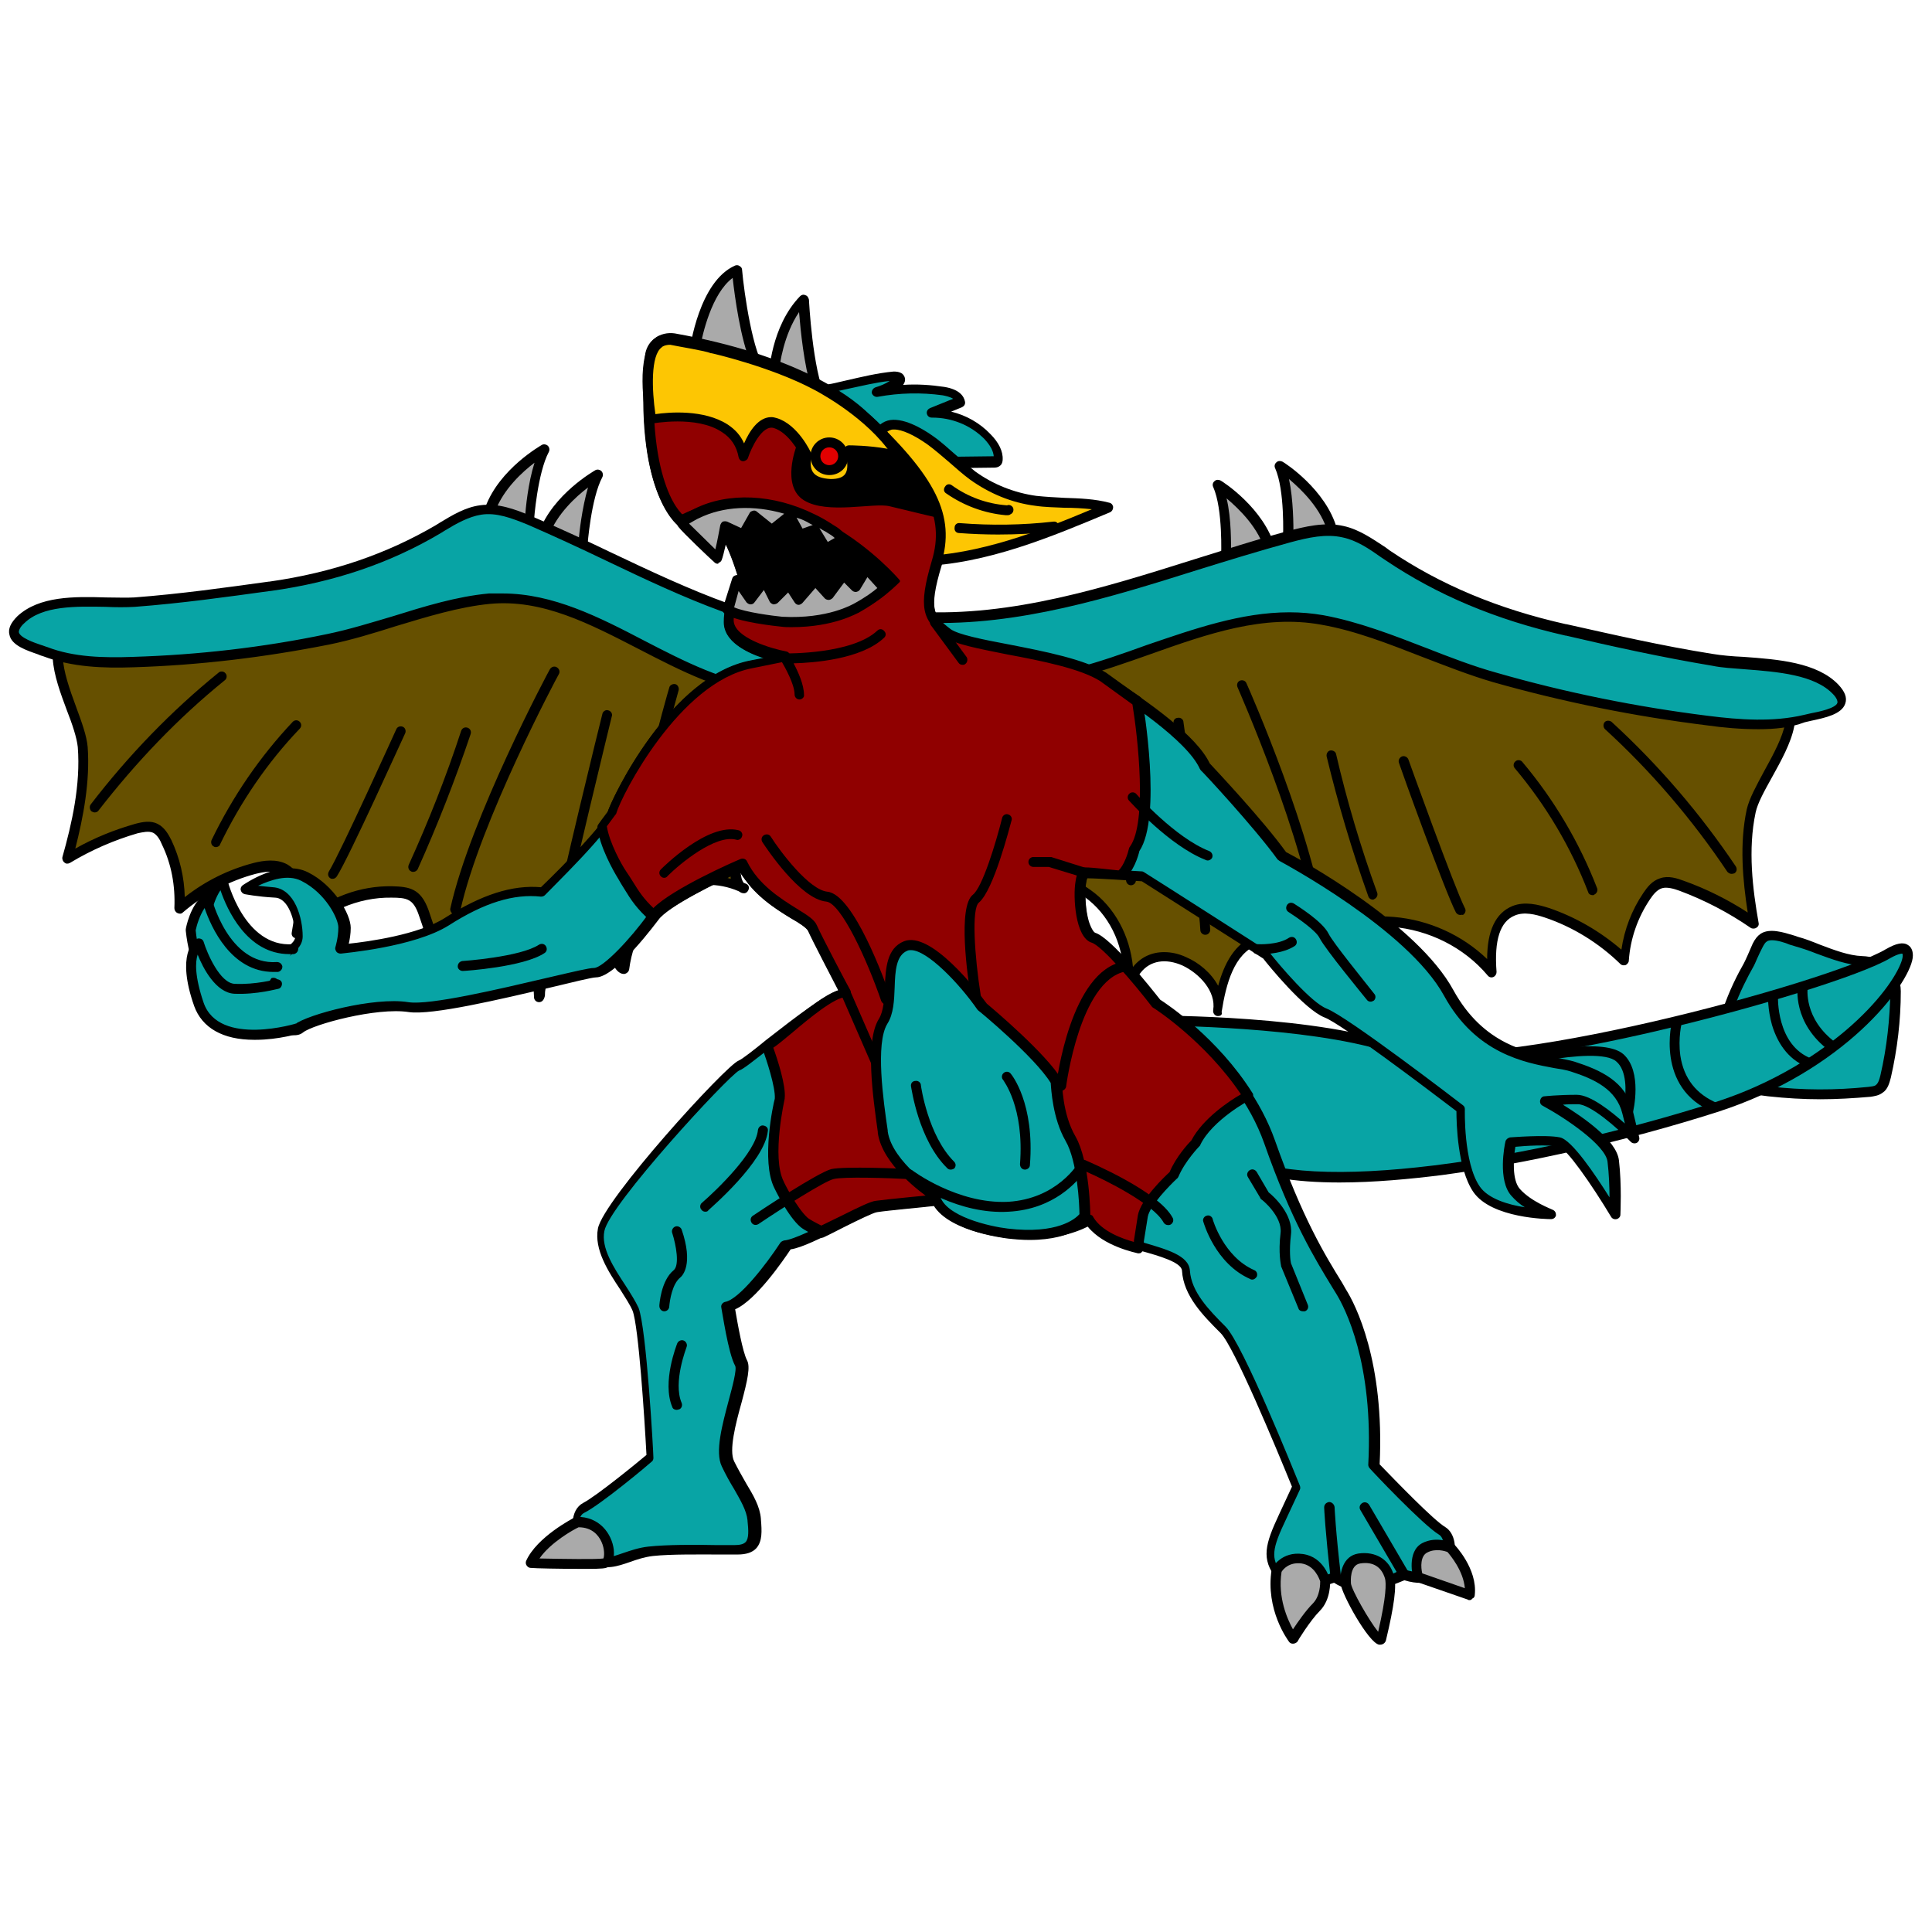 <?xml version="1.0" encoding="utf-8"?>
<!-- Generator: Adobe Illustrator 26.5.0, SVG Export Plug-In . SVG Version: 6.00 Build 0)  -->
<svg version="1.1" id="레이어_1" xmlns="http://www.w3.org/2000/svg" xmlns:xlink="http://www.w3.org/1999/xlink" x="0px"
	 y="0px" viewBox="0 0 390 390" style="enable-background:new 0 0 390 390;" xml:space="preserve">
<style type="text/css">
	.st0{fill:#08A4A5;}
	.st1{fill:#AAAAAA;}
	.st2{fill:#665000;}
	.st3{fill:#FDC603;}
	.st4{fill:#900000;}
	.st5{fill:#E20000;}
</style>
<g>
	<g>
		<path class="st0" d="M354.7,190.9c-0.7,1.3-1.3,3.1-1.8,4c-3.1,5.6-10.1,20.2-1.2,24.2c1.7,0.7,3.5,1,5.3,1.2
			c6.9,0.8,13.4,0.9,20.3,0.1c0.7-0.1,1.4-0.2,2-0.6c0.8-0.6,1.1-1.6,1.3-2.5c1.3-5.6,2-11.4,2-17.2c0-3.9-3.4-6-6.8-6.1
			c-4.2-0.1-9-2.7-13.2-3.9c-1.7-0.5-5-1.9-6.7-0.7C355.5,189.6,355.1,190.2,354.7,190.9z"/>
		<path d="M367.5,221.9c-3.5,0-6.9-0.2-10.6-0.6c-1.7-0.2-3.7-0.5-5.6-1.3c-2.2-1-3.7-2.6-4.4-4.8c-2.2-6.6,2.8-16.7,5.1-20.7
			c0.2-0.4,0.5-1,0.8-1.7c0.3-0.7,0.7-1.6,1-2.3l0,0c0.5-1,1-1.6,1.6-2c1.8-1.2,4.6-0.3,6.6,0.3c0.3,0.1,0.7,0.2,0.9,0.3
			c1.5,0.4,3,1,4.5,1.6c2.9,1.1,5.8,2.2,8.5,2.3c3.9,0.1,7.8,2.6,7.8,7.1c0,5.9-0.7,11.7-2,17.4c-0.3,1.1-0.6,2.4-1.7,3.1
			c-0.8,0.6-1.8,0.7-2.4,0.8C374.1,221.7,370.8,221.9,367.5,221.9z M357.7,189.8c-0.5,0-0.9,0.1-1.1,0.3c-0.2,0.1-0.5,0.5-0.9,1.3
			c-0.3,0.6-0.7,1.4-1,2.1c-0.3,0.7-0.6,1.4-0.9,1.9c-1.7,3-7,13.1-5,19.1c0.6,1.7,1.7,2.9,3.3,3.6c1.6,0.7,3.4,1,5,1.2
			c6.9,0.8,13.3,0.8,20.1,0.1c0.6-0.1,1.2-0.1,1.5-0.4c0.5-0.4,0.7-1.2,0.9-2c1.3-5.6,1.9-11.3,2-17c0-3.4-3-5-5.8-5.1
			c-2.9-0.1-6.1-1.3-9.1-2.4c-1.5-0.6-3-1.1-4.4-1.5c-0.3-0.1-0.6-0.2-1-0.3C360.4,190.3,358.8,189.8,357.7,189.8z"/>
	</g>
	<g>
		<path class="st0" d="M232.3,206c0,0,34.2-0.1,50.6,6.2c16.4,6.3,87-13.1,98.2-19.7c11.2-6.6-1.7,20.5-34.9,31
			c-33.2,10.6-81.8,19.7-97.4,10C233.4,223.9,232.3,206,232.3,206z"/>
		<path d="M270.4,238.7c-8.8,0-16.9-1.1-22-4.2c-15.8-9.8-17-27.6-17.1-28.4l-0.1-1.1l1.1,0c1.4,0,34.6-0.1,51,6.3
			c15.5,6,85.7-12.8,97.4-19.7c2.1-1.2,3.5-1.5,4.5-0.8c0.5,0.3,1.1,1.1,0.9,2.6c-0.8,5.5-13.7,22.8-39.5,31.1
			c-18.2,5.8-38.4,10.4-55.5,12.7C284.7,238,277.4,238.7,270.4,238.7z M233.4,207c0.5,3.9,3.2,17.8,16,25.7
			c14.2,8.8,60.4,1.4,96.5-10.1c12.6-4,21.5-10.2,26.7-14.6c6.7-5.7,10.2-11,11.2-13.8c0.4-1.1,0.3-1.6,0.2-1.7
			c-0.1,0-0.8,0-2.4,0.9c-5.9,3.5-27.2,10.1-47.5,14.8c-15.1,3.5-41.8,8.8-51.6,5C268.2,207.6,239.5,207.1,233.4,207z"/>
	</g>
	<path d="M369.4,212.2c-7.7-5.7-6.5-13-6.5-13.3l2,0.3c0,0.3-0.9,6.4,5.7,11.3L369.4,212.2z"/>
	<path d="M365.1,215.5c-3.6-1.3-6.1-4.3-7.4-8.6c-0.9-3.2-0.8-5.9-0.8-6l2,0.1c0,0.1-0.4,10,6.8,12.7L365.1,215.5z"/>
	<path d="M345.9,224.5c-11.9-4.8-8.4-18.5-8.3-18.6l1.9,0.5c0,0-0.8,3.1-0.3,6.7c0.7,4.6,3.2,7.8,7.5,9.6L345.9,224.5z"/>
</g>
<g>
	<g>
		<path class="st1" d="M260,108.5c0,0,0.4-9.7-1.7-14.5c0,0,8.4,5.3,10.6,13S260,108.5,260,108.5z"/>
		<path d="M267,111.9c-2.8,0-6.6-2-7.5-2.5c-0.3-0.2-0.5-0.5-0.5-0.9c0-0.1,0.4-9.5-1.6-14c-0.2-0.4-0.1-0.9,0.3-1.2
			c0.3-0.3,0.8-0.3,1.2-0.1c0.4,0.2,8.8,5.6,11,13.6c0.6,2.1,0.4,3.6-0.7,4.5C268.7,111.7,267.9,111.9,267,111.9z M261.1,107.9
			c2.5,1.3,6,2.5,6.9,1.8c0.4-0.3,0.4-1.1,0-2.3c-1.3-4.7-5.2-8.5-7.8-10.7C261.1,100.9,261.1,106.1,261.1,107.9z"/>
	</g>
	<g>
		<path class="st1" d="M247.5,112.4c0,0,0.4-9.7-1.7-14.5c0,0,8.4,5.3,10.6,13S247.5,112.4,247.5,112.4z"/>
		<path d="M254.5,115.7c-2.8,0-6.6-2-7.5-2.5c-0.3-0.2-0.5-0.5-0.5-0.9c0-0.1,0.4-9.5-1.6-14c-0.2-0.4-0.1-0.9,0.3-1.2
			c0.3-0.3,0.8-0.3,1.2-0.1c0.4,0.2,8.8,5.6,11,13.6c0.6,2.1,0.4,3.6-0.7,4.5C256.1,115.6,255.3,115.7,254.5,115.7z M248.5,111.8
			c2.5,1.3,6,2.5,6.9,1.8c0.4-0.3,0.4-1.1,0-2.3c-1.3-4.7-5.2-8.5-7.8-10.7C248.6,104.7,248.5,110,248.5,111.8z"/>
	</g>
	<g>
		<path class="st2" d="M353.5,163.7c-1.6,7.5-0.7,15.2,0.6,22.7c-4.5-3.2-9.5-5.7-14.6-7.6c-1.3-0.5-2.8-0.9-4.2-0.5
			c-1.3,0.4-2.1,1.5-2.9,2.6c-2.6,3.8-4.1,8.3-4.5,12.9c-4.4-4.3-9.8-7.6-15.7-9.6c-2.2-0.7-4.6-1.3-6.7-0.4
			c-4.4,1.7-4.7,7.7-4.3,12.4c-5-5.8-12.3-9.6-20-10.2c-3.9-0.3-5.7-0.1-7.6,3.4c-0.9,1.6-4.7,8.7-3.6,10.4
			c-3.4-5.3-9-12.9-16.3-10.2c-5.4,2-7.1,8.7-8,14.3c1.2-7.6-11.1-15-16.4-8.3c-0.4,0.6-1,1.2-1.6,1.1c-0.3-13.2-11.3-23-24.7-18.8
			c1-0.1,1.7-1.2,2-2.2c4.2-13-5.7-26-8.1-39.5c-0.1-0.8-0.2-1.7,0.2-2.4c0.4-0.6,1.2-0.9,1.9-1.2c20.8-7.4,42.4-12.4,64.3-14.9
			c4-0.5,8.1-0.8,12.1-0.2c6.8,1.1,12.8,4.9,18.8,8.2c8.5,4.7,17.5,8.7,27,10.4c6,1,12,1.1,18,1.2c5.2,0.1,14-1.2,18.7,1.4
			C367.4,144.3,355,156.9,353.5,163.7z"/>
		<path d="M245.9,205.1c-0.1,0-0.1,0-0.2,0c-0.5-0.1-0.9-0.6-0.8-1.2c0.6-3.8-2.8-7.4-6.2-9c-3.4-1.5-6.5-1-8.4,1.4
			c-0.5,0.7-1.3,1.7-2.6,1.5c-0.5-0.1-0.9-0.5-0.9-1c-0.1-6.5-3.1-12.3-7.8-15.7c-4.2-3-9.5-3.8-14.8-2.3c-0.3,0.2-0.6,0.3-1,0.3
			c-0.5,0-1-0.3-1-0.8c-0.1-0.5,0.2-1,0.7-1.1c0.2-0.1,0.4-0.1,0.5-0.2c0.3-0.2,0.6-0.7,0.8-1.4c2.6-8.1-0.4-16.2-3.7-24.7
			c-1.8-4.7-3.6-9.5-4.4-14.3c-0.2-1-0.3-2.1,0.3-3.1c0.6-1,1.7-1.4,2.4-1.6c20.8-7.4,42.5-12.5,64.5-14.9c4-0.5,8.3-0.8,12.4-0.2
			c6.1,1,11.5,4.1,16.8,7.1c0.8,0.4,1.5,0.9,2.3,1.3c10,5.6,18.5,8.9,26.7,10.3c5.7,1,11.5,1.1,17.2,1.2l0.6,0c1.3,0,2.8,0,4.3-0.1
			c4.9-0.2,11.1-0.4,14.8,1.7c7.4,4.1,2.9,12.1-0.7,18.6c-1.5,2.7-2.9,5.2-3.3,7.1l0,0c-1.6,7.5-0.6,15.5,0.6,22.3
			c0.1,0.4-0.1,0.8-0.5,1c-0.3,0.2-0.8,0.2-1.1,0c-4.5-3.1-9.3-5.6-14.4-7.5c-1.1-0.4-2.5-0.8-3.5-0.5c-1,0.3-1.8,1.3-2.4,2.2
			c-2.5,3.7-4,8-4.3,12.4c0,0.4-0.3,0.7-0.6,0.9c-0.4,0.1-0.8,0.1-1.1-0.2c-4.3-4.2-9.6-7.5-15.3-9.4c-1.8-0.6-4.1-1.2-6-0.4
			c-3,1.2-4.2,5-3.7,11.4c0,0.4-0.2,0.8-0.6,1c-0.4,0.2-0.9,0.1-1.2-0.3c-4.8-5.7-11.9-9.2-19.3-9.8c-3.7-0.3-5-0.1-6.7,2.9
			c-3.2,5.8-3.9,8.8-3.6,9.4c0.3,0.5,0.2,1.1-0.3,1.4c-0.5,0.3-1.1,0.2-1.4-0.3h0c0,0,0,0,0,0c-4-6.1-8.9-12.1-15.1-9.8
			c-4.8,1.8-6.4,7.9-7.3,13.6C246.8,204.8,246.4,205.1,245.9,205.1z M235,192.2c1.4,0,2.9,0.3,4.4,1c2.6,1.1,5.1,3.2,6.5,5.8
			c1.2-4.4,3.3-8.6,7.6-10.2c7.1-2.6,12.6,3.5,15.8,8.1c0.5-1.7,1.5-4.2,3.5-7.9c2.2-4.1,4.7-4.2,8.6-3.9c7,0.6,13.7,3.6,18.8,8.5
			c0-5.7,1.7-9.3,5.1-10.7c2.5-1,5.2-0.3,7.4,0.4c5.3,1.8,10.3,4.7,14.6,8.4c0.6-4.1,2.1-8,4.4-11.4c0.8-1.2,1.8-2.5,3.4-3
			c1.7-0.6,3.4,0,4.8,0.5c4.5,1.6,8.9,3.8,12.9,6.4c-1-6.5-1.7-13.8-0.2-20.8c0.5-2.2,2-4.9,3.5-7.7c4.1-7.4,6.7-12.9,1.5-15.8
			c-3.3-1.8-9.1-1.6-13.8-1.4c-1.6,0.1-3.2,0.1-4.5,0.1l-0.6,0c-5.8-0.1-11.7-0.2-17.5-1.2c-8.5-1.5-17.2-4.8-27.3-10.5
			c-0.8-0.4-1.5-0.9-2.3-1.3c-5.1-2.9-10.4-5.9-16.1-6.8c-3.9-0.6-8-0.2-11.9,0.2c-21.8,2.5-43.4,7.5-64,14.8
			c-0.6,0.2-1.2,0.4-1.4,0.8c-0.2,0.4-0.2,1-0.1,1.7c0.8,4.7,2.6,9.4,4.3,14c3.2,8.5,6.6,17.3,3.7,26.1c0,0,0,0.1,0,0.1
			c5.1-0.8,10,0.2,14.1,3.2c4.8,3.4,7.9,9.2,8.5,15.5C230.3,193.2,232.5,192.2,235,192.2z M353.5,163.7L353.5,163.7L353.5,163.7z"/>
	</g>
	<g>
		<path class="st0" d="M316.1,127.3c-12.9-2.9-24.9-7.6-36-15.1c-2.8-1.9-5.6-4-8.9-4.7c-3.7-0.9-7.5,0.1-11.2,1.1
			c-24.7,6.7-49.1,17.5-74.7,16.2c1.8,8.2,8.6,13.2,17,13.3c22.1,0.2,42.8-16.7,64.6-12.8c11.7,2.1,23.2,8.3,34.8,11.6
			c14,4,28.3,6.9,42.8,8.7c6.5,0.8,13.3,1.3,19.7-0.2c3-0.7,10.5-1.5,6.3-5.9c-5.4-5.7-17.7-4.8-24.9-6c-9.9-1.7-19.8-3.8-29.6-6
			C316.1,127.3,316.1,127.3,316.1,127.3z"/>
		<path d="M355,147.2c-3.6,0-7.1-0.3-10.6-0.8c-14.5-1.8-28.9-4.7-43-8.7c-4.8-1.4-9.6-3.3-14.3-5.1c-6.7-2.6-13.5-5.3-20.4-6.5
			c-11.6-2.1-22.8,1.8-34.6,6c-9.6,3.4-19.6,6.9-29.8,6.8c-9.1-0.1-16.2-5.6-18-14.1c-0.1-0.3,0-0.6,0.2-0.9
			c0.2-0.2,0.5-0.4,0.8-0.4c19,1,37.7-4.9,55.8-10.6c6.1-1.9,12.3-3.9,18.5-5.6c3.8-1,7.8-2,11.7-1.1c3.1,0.7,5.8,2.6,8.4,4.3
			l0.8,0.6c10.2,6.9,21.8,11.8,35.6,14.9l0.1,0c9.4,2.1,19.4,4.4,29.5,6c1.8,0.3,4,0.5,6.3,0.6c6.9,0.5,14.8,1.1,19.1,5.6
			c1.3,1.4,1.8,2.6,1.4,3.8c-0.7,2.2-4.1,2.9-6.9,3.5c-0.5,0.1-0.9,0.2-1.3,0.3C361.4,146.9,358.2,147.2,355,147.2z M260.3,123.6
			c2.3,0,4.6,0.2,6.9,0.6c7,1.3,14,4,20.7,6.6c4.6,1.8,9.5,3.7,14.2,5c13.9,4,28.3,6.9,42.7,8.7c6.3,0.8,13.1,1.3,19.4-0.2
			c0.4-0.1,0.8-0.2,1.3-0.3c1.6-0.3,5-1,5.4-2.1c0.1-0.4-0.2-1.1-0.9-1.8c-3.7-3.9-11.2-4.5-17.8-5c-2.4-0.2-4.6-0.3-6.5-0.7
			c-10.2-1.7-20.2-3.9-29.6-6.1l-0.1,0c0,0,0,0,0,0c-14.1-3.2-25.9-8.2-36.3-15.2l-0.9-0.6c-2.4-1.7-4.9-3.4-7.7-4
			c-3.4-0.8-7,0-10.7,1c-6.2,1.7-12.4,3.6-18.5,5.5c-17.8,5.6-36.3,11.4-55.2,10.7c2,6.8,8.1,11.1,15.7,11.2
			c9.9,0.1,19.7-3.3,29.1-6.7C240.9,127,250.5,123.6,260.3,123.6z"/>
	</g>
	<path d="M277.1,181.6c-0.4,0-0.8-0.3-0.9-0.7c-3.3-9.2-6.1-18.7-8.4-28.2c-0.1-0.5,0.2-1.1,0.7-1.2c0.5-0.1,1.1,0.2,1.2,0.7
		c2.2,9.5,5,18.9,8.3,28c0.2,0.5-0.1,1.1-0.6,1.3C277.3,181.6,277.2,181.6,277.1,181.6z"/>
	<path d="M294.8,184.7c-0.4,0-0.7-0.2-0.9-0.5c-2.2-4.2-11.2-29.2-11.5-30.2c-0.2-0.5,0.1-1.1,0.6-1.3c0.5-0.2,1.1,0.1,1.3,0.6
		c0.1,0.3,9.3,25.9,11.4,30c0.3,0.5,0.1,1.1-0.4,1.4C295.1,184.6,295,184.7,294.8,184.7z"/>
	<path d="M321.5,180.7c-0.4,0-0.8-0.2-0.9-0.6c-3.5-9.1-8.5-17.5-14.8-25c-0.4-0.4-0.3-1.1,0.1-1.4c0.4-0.4,1.1-0.3,1.4,0.1
		c6.4,7.6,11.5,16.2,15.1,25.5c0.2,0.5-0.1,1.1-0.6,1.3C321.8,180.7,321.6,180.7,321.5,180.7z"/>
	<path d="M349.5,176.4c-0.3,0-0.6-0.2-0.8-0.4c-7.1-10.6-15.4-20.3-24.7-28.8c-0.4-0.4-0.4-1-0.1-1.4s1-0.4,1.4-0.1
		c9.5,8.7,17.9,18.5,25.1,29.2c0.3,0.5,0.2,1.1-0.3,1.4C349.8,176.4,349.6,176.4,349.5,176.4z"/>
	<path d="M266.7,189.2c-0.5,0-0.9-0.4-1-0.9c-2.1-18.4-15.8-49.3-15.9-49.6c-0.2-0.5,0-1.1,0.5-1.3c0.5-0.2,1.1,0,1.3,0.5
		c0.6,1.3,13.9,31.5,16.1,50.2c0.1,0.6-0.3,1.1-0.9,1.1C266.8,189.2,266.7,189.2,266.7,189.2z"/>
	<path d="M243.3,188.7c-0.5,0-1-0.4-1-1c-0.2-5.3-5.3-41.3-5.4-41.7c-0.1-0.6,0.3-1.1,0.9-1.1c0.5-0.1,1.1,0.3,1.1,0.9
		c0.2,1.5,5.2,36.5,5.4,41.9C244.3,188.2,243.9,188.7,243.3,188.7C243.3,188.7,243.3,188.7,243.3,188.7z"/>
	<path d="M228.3,178.7C228.3,178.7,228.3,178.7,228.3,178.7c-0.6,0-1-0.5-1-1.1c0.5-9.2-4.6-37.9-4.7-38.1c-0.1-0.5,0.3-1.1,0.8-1.2
		c0.5-0.1,1.1,0.3,1.2,0.8c0.2,1.2,5.2,29.1,4.7,38.6C229.3,178.3,228.8,178.7,228.3,178.7z"/>
	<g>
		<path class="st1" d="M106.9,105c0,0,0.7-9.7,3.1-14.2c0,0-8.2,4.5-11,11.9C96.2,110.2,106.9,105,106.9,105z"/>
		<path d="M100.8,107.7c-1,0-1.8-0.2-2.5-0.8c-1-0.9-1.1-2.5-0.3-4.6c2.9-7.7,11.1-12.3,11.4-12.5c0.4-0.2,0.9-0.1,1.2,0.2
			c0.3,0.3,0.4,0.8,0.2,1.2c-2.3,4.3-3,13.7-3,13.8c0,0.4-0.2,0.7-0.6,0.8C106.5,106.3,103.3,107.7,100.8,107.7z M107.9,93.4
			c-2.5,1.9-6.2,5.3-7.9,9.7c-0.5,1.2-0.5,2.1-0.2,2.4c0.7,0.7,3.7,0,6.2-1.1C106.1,102.6,106.6,97.5,107.9,93.4z M106.9,105
			L106.9,105L106.9,105z"/>
	</g>
	<g>
		<path class="st1" d="M117.7,110c0,0,0.7-9.7,3.1-14.2c0,0-8.2,4.5-11,11.9C107,115.2,117.7,110,117.7,110z"/>
		<path d="M111.6,112.8c-1,0-1.8-0.2-2.5-0.8c-1-0.9-1.1-2.5-0.3-4.6c2.9-7.7,11.1-12.3,11.4-12.5c0.4-0.2,0.9-0.1,1.2,0.2
			c0.3,0.3,0.4,0.8,0.2,1.2c-2.3,4.3-3,13.7-3,13.8c0,0.4-0.2,0.7-0.6,0.8C117.3,111.3,114.2,112.8,111.6,112.8z M118.7,98.4
			c-2.5,1.9-6.2,5.3-7.9,9.7c-0.5,1.2-0.5,2.1-0.2,2.4c0.7,0.7,3.7,0,6.2-1.1C116.9,107.6,117.5,102.5,118.7,98.4z M117.7,110
			L117.7,110L117.7,110z"/>
	</g>
	<g>
		<path class="st2" d="M16.7,151c0.6,7.6-1.1,15.2-3.1,22.5c4.4-2.7,9.1-4.8,14-6.2c1.3-0.4,2.6-0.7,3.8-0.1
			c1.1,0.5,1.8,1.7,2.3,2.9c1.9,4,2.8,8.7,2.5,13.3c4.4-3.9,9.7-6.7,15.1-8.1c2-0.5,4.2-0.8,6,0.2c3.7,2.1,3.4,8.1,2.5,12.8
			C65,183,72,180,79,180.1c3.5,0.1,5.1,0.5,6.5,4.1c0.6,1.7,3.2,9.1,2,10.7c3.7-4.9,9.6-11.9,15.8-8.5c4.6,2.5,5.4,9.3,5.5,15
			c-0.2-7.6,11.7-13.9,15.6-6.7c0.3,0.6,0.7,1.3,1.3,1.3c1.7-13.1,12.8-21.8,24.3-16.3c-0.9-0.2-1.4-1.3-1.5-2.4
			c-2.3-13.3,8.1-25.3,11.7-38.5c0.2-0.8,0.4-1.7,0.1-2.4c-0.3-0.7-1-1.1-1.6-1.4c-17.8-9.3-36.6-16.3-56-20.9
			c-3.6-0.8-7.2-1.6-10.9-1.3c-6.2,0.4-12,3.6-17.8,6.4c-8.1,3.9-16.7,7-25.4,7.8c-5.5,0.5-10.9,0-16.3-0.5
			c-4.7-0.4-12.5-2.5-16.9-0.3C6.5,130.4,16.2,144.1,16.7,151z"/>
		<path d="M108.8,202.3c-0.5,0-1-0.4-1-1c0,0,0,0,0,0c-0.2-5.4-0.9-11.9-5-14.1c-5.2-2.8-10.5,2.9-14.5,8.3l0,0c0,0,0,0,0,0
			c-0.3,0.4-1,0.5-1.4,0.2c-0.4-0.3-0.5-1-0.2-1.4l0,0l0,0c0.3-0.5,0-3.6-2.2-9.7c-1.1-3.1-2.3-3.4-5.5-3.4
			c-6.7-0.1-13.4,2.8-18.4,7.9c-0.3,0.3-0.8,0.4-1.2,0.2c-0.4-0.2-0.6-0.6-0.5-1.1c0.8-4.3,1.2-9.9-2-11.7c-1.6-0.9-3.6-0.5-5.3-0.1
			c-5.3,1.4-10.4,4.1-14.7,7.8c-0.3,0.3-0.7,0.3-1.1,0.1c-0.4-0.2-0.6-0.6-0.6-1c0.2-4.5-0.6-8.9-2.5-12.8c-0.4-1-1-2-1.8-2.4
			c-0.9-0.4-2.1-0.1-3.1,0.1c-4.8,1.4-9.4,3.4-13.7,6c-0.4,0.2-0.8,0.2-1.1-0.1c-0.3-0.2-0.5-0.7-0.4-1.1c1.9-6.7,3.7-14.6,3.1-22.2
			l0,0c-0.2-1.9-1.1-4.6-2.2-7.4c-2.5-6.7-5.6-15,1.5-18.5c3.6-1.8,9.2-0.9,13.6-0.3c1.4,0.2,2.8,0.4,3.9,0.5l0.6,0
			c5.1,0.4,10.4,0.9,15.6,0.4c7.5-0.6,15.5-3.1,25.1-7.7c0.7-0.4,1.5-0.7,2.2-1.1c5.1-2.5,10.3-5.1,15.9-5.4
			c3.8-0.3,7.6,0.5,11.2,1.4c19.4,4.6,38.4,11.6,56.2,21c0.6,0.3,1.6,0.8,2,1.9c0.4,1,0.2,2.1,0,3.1c-1.3,4.7-3.5,9.3-5.6,13.8
			c-3.9,8.2-7.6,16-6.1,24.3c0.1,0.8,0.4,1.2,0.5,1.4c0.2,0.1,0.3,0.1,0.5,0.2c0.5,0.2,0.7,0.7,0.5,1.2c-0.2,0.5-0.6,0.8-1.1,0.7
			c-0.3,0-0.6-0.2-0.9-0.4c-4.2-1.8-8.7-1.7-12.5,0.4c-5.1,2.8-8.7,8.5-9.6,15.4c-0.1,0.5-0.5,0.8-0.9,0.9c-1.2,0.1-1.9-1.1-2.3-1.8
			c-1.8-3.3-5.2-2.8-6.5-2.4c-3.6,1-7.4,4.5-7.3,8.6c0,0,0,0,0,0C109.8,201.9,109.4,202.3,108.8,202.3
			C108.8,202.3,108.8,202.3,108.8,202.3z M99.9,184.4c1.2,0,2.5,0.3,3.8,1c3.6,1.9,5.1,6,5.7,10.5c1.7-2.5,4.4-4.4,7.1-5.2
			c3.6-1,6.8,0.1,8.6,3c1.4-6.7,5.2-12.2,10.3-15c3.8-2,8-2.5,12.1-1.3c0-0.1,0-0.1,0-0.2c-1.6-8.9,2.4-17.3,6.3-25.5
			c2.1-4.4,4.2-8.9,5.5-13.5c0.2-0.6,0.3-1.3,0.1-1.7c-0.2-0.4-0.6-0.6-1.1-0.9c-17.7-9.3-36.5-16.3-55.7-20.8
			c-3.5-0.8-7-1.6-10.6-1.3c-5.2,0.4-10.3,2.8-15.2,5.2c-0.7,0.4-1.5,0.7-2.2,1.1c-9.8,4.7-18,7.2-25.8,7.9
			c-5.4,0.5-10.7,0-15.9-0.4l-0.6,0c-1.2-0.1-2.6-0.3-4-0.5c-4.2-0.6-9.3-1.4-12.4,0.1c-5,2.4-3.4,8.1-0.5,15.9c1.1,3,2.1,5.7,2.3,8
			l0,0c0.5,7-0.9,14.2-2.5,20.5c3.9-2.2,7.9-3.8,12.1-5c1.5-0.4,3.1-0.7,4.5,0c1.4,0.7,2.2,2.1,2.8,3.3c1.7,3.6,2.6,7.5,2.7,11.5
			c4.2-3.3,8.9-5.6,13.9-6.9c2-0.5,4.6-0.9,6.8,0.3c2.9,1.7,4,5.3,3.4,10.9c5.1-4.3,11.3-6.6,17.7-6.5c3.5,0.1,5.8,0.4,7.4,4.8
			c1.3,3.7,2,6.2,2.2,7.9C91.3,188.5,95.3,184.4,99.9,184.4z"/>
	</g>
	<g>
		<path class="st0" d="M54.5,118.3c11.9-1.7,23.2-5.2,34-11.6c2.7-1.6,5.5-3.4,8.5-3.9c3.4-0.5,6.7,0.8,9.9,2.1
			c21.4,9,42.1,22.1,65.2,23.1c-2.5,8-9.2,12.3-16.8,11.6c-19.9-1.9-36.5-20.6-56.5-18.8c-10.8,1-21.8,6.1-32.5,8.2
			c-13,2.6-26.2,4.2-39.4,4.6c-5.9,0.2-12.1,0-17.7-2.1c-2.6-1-9.2-2.5-5-6.5c5.5-5.2,16.4-3.1,23-3.6
			C36.2,120.9,45.3,119.6,54.5,118.3C54.4,118.4,54.4,118.3,54.5,118.3z"/>
		<path d="M156.9,140.8c-0.6,0-1.1,0-1.7-0.1c-9.2-0.9-17.8-5.3-26.1-9.6c-10.1-5.2-19.6-10.2-30.2-9.2c-6.2,0.6-12.7,2.6-19,4.5
			c-4.4,1.4-9,2.8-13.4,3.7c-13.1,2.6-26.4,4.2-39.6,4.6c-6,0.2-12.3,0-18.1-2.2c-0.3-0.1-0.7-0.2-1.1-0.4c-2.3-0.8-5.4-1.8-5.8-4
			c-0.3-1.2,0.3-2.4,1.6-3.7c4.4-4.1,11.5-4,17.9-3.8c2.1,0,4.1,0.1,5.7,0c9.3-0.7,18.5-2,27.2-3.2l0.1,0c0,0,0,0,0,0
			c12.7-1.8,23.7-5.6,33.6-11.4l0.8-0.5c2.5-1.5,5.1-3.1,8.1-3.5c3.6-0.5,7.1,0.8,10.4,2.2c5.4,2.3,10.8,4.8,16,7.3
			c15.6,7.4,31.7,15,48.8,15.8c0.3,0,0.6,0.2,0.8,0.4s0.2,0.6,0.1,0.9C170.6,136.1,164.4,140.8,156.9,140.8z M101.5,119.8
			c10.1,0,19.5,4.8,28.5,9.5c8.1,4.2,16.5,8.5,25.3,9.4c6.9,0.6,12.7-3.1,15.3-9.6c-17-1.1-32.9-8.6-48.2-15.9
			c-5.2-2.5-10.6-5-15.9-7.3c-3.2-1.3-6.3-2.5-9.4-2c-2.5,0.4-5,1.8-7.3,3.2l-0.8,0.5c-10.1,6-21.4,9.9-34.4,11.7l-0.1,0
			c-8.7,1.2-18,2.5-27.3,3.2c-1.8,0.1-3.8,0.1-5.9,0c-5.9-0.1-12.7-0.3-16.4,3.3c-0.8,0.7-1.1,1.4-1.1,1.8c0.2,1.1,3,2.1,4.5,2.6
			c0.4,0.1,0.8,0.3,1.2,0.4c5.4,2.1,11.5,2.2,17.3,2c13.1-0.4,26.3-1.9,39.2-4.6c4.4-0.9,8.9-2.3,13.3-3.6c6.4-2,12.9-4,19.4-4.6
			C99.6,119.8,100.5,119.8,101.5,119.8z"/>
	</g>
	<path d="M83.4,176c-0.1,0-0.3,0-0.4-0.1c-0.5-0.2-0.7-0.8-0.5-1.3c4-8.8,7.6-17.9,10.6-27.1c0.2-0.5,0.7-0.8,1.3-0.6
		c0.5,0.2,0.8,0.7,0.6,1.3c-3.1,9.2-6.7,18.4-10.7,27.3C84.1,175.8,83.8,176,83.4,176z"/>
	<path d="M67.2,177.4c-0.2,0-0.4,0-0.5-0.1c-0.5-0.3-0.6-0.9-0.3-1.4c2.4-3.9,13.5-28.5,13.6-28.7c0.2-0.5,0.8-0.7,1.3-0.5
		c0.5,0.2,0.7,0.8,0.5,1.3c-0.5,1-11.3,25-13.8,28.9C67.8,177.2,67.5,177.4,67.2,177.4z"/>
	<path d="M43.6,171c-0.1,0-0.3,0-0.4-0.1c-0.5-0.2-0.7-0.8-0.5-1.3c4.3-8.9,9.8-16.9,16.4-23.9c0.4-0.4,1-0.4,1.4,0
		c0.4,0.4,0.4,1,0,1.4c-6.5,6.8-11.9,14.7-16.1,23.4C44.4,170.7,44,171,43.6,171z"/>
	<path d="M19.1,164c-0.2,0-0.4-0.1-0.6-0.2c-0.4-0.3-0.5-1-0.2-1.4c7.6-9.9,16.3-18.9,25.8-26.6c0.4-0.4,1.1-0.3,1.4,0.1
		c0.4,0.4,0.3,1.1-0.1,1.4c-9.4,7.6-17.9,16.5-25.5,26.3C19.7,163.9,19.4,164,19.1,164z"/>
	<path d="M91.9,184.6c-0.1,0-0.1,0-0.2,0c-0.5-0.1-0.9-0.7-0.8-1.2c4.1-18.4,19.9-48,20.1-48.3c0.3-0.5,0.9-0.7,1.4-0.4
		c0.5,0.3,0.7,0.9,0.4,1.4c-0.2,0.3-15.9,29.7-19.9,47.8C92.7,184.2,92.3,184.6,91.9,184.6z"/>
	<path d="M113,186.3c0,0-0.1,0-0.2,0c-0.5-0.1-0.9-0.6-0.8-1.1c0.8-5.3,9.2-39.6,9.6-41.1c0.1-0.5,0.7-0.9,1.2-0.7
		c0.5,0.1,0.9,0.7,0.7,1.2c-0.1,0.4-8.7,35.6-9.5,40.9C113.9,185.9,113.4,186.3,113,186.3z"/>
	<path d="M127.5,177.8C127.5,177.8,127.5,177.8,127.5,177.8c-0.6,0-1-0.5-1-1.1c0.6-9.4,8.2-36.7,8.6-37.9c0.1-0.5,0.7-0.8,1.2-0.7
		c0.5,0.1,0.8,0.7,0.7,1.2c-0.1,0.3-7.9,28.3-8.5,37.5C128.5,177.4,128,177.8,127.5,177.8z"/>
</g>
<g>
	<g>
		<path class="st0" d="M309.6,213.5c0,0,13.9-3.1,17.4,0c3.5,3.1,1.6,10.9,1.6,10.9L309.6,213.5z"/>
		<path d="M328.6,225.4c-0.2,0-0.3,0-0.5-0.1l-19-10.9c-0.4-0.2-0.6-0.6-0.5-1c0.1-0.4,0.4-0.7,0.8-0.8c1.5-0.3,14.5-3.1,18.3,0.2
			c3.9,3.5,2,11.5,1.9,11.9c-0.1,0.3-0.3,0.6-0.6,0.7C328.9,225.3,328.7,225.4,328.6,225.4z M312.4,214l15.5,8.8
			c0.4-2.5,0.5-6.7-1.6-8.5C324.4,212.5,317.6,213.1,312.4,214z"/>
	</g>
	<g>
		<path class="st0" d="M131.1,72.1c0.2-2.4,2.4-4.1,4.8-3.7c8.6,1.5,27.7,5.9,38.1,15.5c13.6,12.7,17.8,20.3,14.9,29.8
			c-2.9,9.5-1.6,11.4,2.2,14.3c3.8,2.9,24.1,4.1,31.4,8.9c7.3,4.8,18.1,12.1,20.6,17.8c0,0,10.8,11.4,15.5,18.1
			c0,0,26,13.6,33.6,27.6c7.6,14,20,13.3,25.1,14.9c5.1,1.6,9.8,3.8,11.1,9.2s1.3,5.4,1.3,5.4s-7.6-7.9-11.4-7.9s-6.3,0.3-6.3,0.3
			s13,7,13.6,12.1c0.6,5.1,0.3,10.8,0.3,10.8s-8.2-14-11.1-14.6c-2.9-0.6-9.8,0-9.8,0s-1.6,7.3,1,10.1c2.5,2.9,7,4.4,7,4.4
			s-11.4,0-14.9-5.1c-3.5-5.1-3.2-16.2-3.2-16.2s-23.2-17.8-27.3-19.3c-4.1-1.6-12.1-11.7-12.1-11.7s-20.9-13.3-24.9-15.9
			c0,0-9.7-0.6-11.6-0.6s-1.6,12.4,1.6,13.3c3.2,1,12.7,13.3,12.7,13.3s17,10.7,22.9,27.7c6,17,11,24.5,14.5,30.2
			c3.5,5.7,7.5,17.6,6.6,35.2c0,0,10.7,11.3,13.8,13.2c3.1,1.9,1.3,11.9-7.9,8.8c0,0-8.2,4.7-13.8,0.6c0,0-8.2,3.2-11-0.3
			c-2.8-3.5-2.2-6,0.6-11.9c2.8-6,2.8-6,2.8-6s-11.3-28.3-14.8-31.7s-7.2-7.2-7.5-11.9c-0.3-4.7-17.1-4.9-19.8-10.3
			c0,0-6.4,4.3-17.9,2.4c-11.5-1.9-12.3-6.4-12.3-6.4s-10.7,1.1-12.8,1.3c-2.1,0.3-14.4,7.5-17.9,7.8c0,0-7.5,11.5-11.8,12.3
			c0,0,1.3,9.1,2.7,11.5s-4.8,15.8-2.7,20.3c2.1,4.5,5.1,7.8,5.3,11.2c0.3,3.5,0.5,6.1-3.7,6.1s-12.4-0.3-17.2,0.3
			c-4.7,0.5-8.2,3.5-11.4,1.6c-3.2-1.9-5.3-8.8-2.1-10.4c3.2-1.6,13.4-10.2,13.4-10.2s-1.3-25.9-2.9-29.9c-1.6-4-8-10.4-7-16
			c1.1-5.6,25.7-32.3,27.8-33.1c2.1-0.8,17.4-14.4,21.4-14.4c0,0-5.6-10.7-6.7-13.1c-1.1-2.4-10.4-5.1-14.2-12.8
			c0,0-15.2,6.7-17.9,10.4c-2.7,3.7-9.1,11.2-11.8,11.2c-2.7,0-31,8-37.7,7c-6.7-1.1-19.8,2.5-22.1,4.3s-10.3-3.9-8.2-9.2
			c2.1-5.3,8.2-6.2,8.2-9.4s-1.4-8.7-5-8.9c-3.7-0.2-6-0.7-6-0.7s7.1-5,12.1-2.5s8,8,8,10.3s-0.7,4.4-0.7,4.4s14.4-1.1,21.3-5.5
			s13.1-6.6,19.2-6c0,0,13.1-12.6,14-15.8c0.9-3.2,12.6-27,28.2-30l6.9-1.4c0,0-11.5-2.1-11.5-7.3c0-5.3,3.2-8,3.2-8
			s-2.5-9.2-4.4-9.9c-0.7-0.2-1.7,4.1-1.7,4.1l-6.5-6.4C137.5,105.3,128.9,99.5,131.1,72.1z"/>
		<path d="M275,321.1c-1.9,0-3.9-0.4-5.7-1.6c-2,0.7-8.8,2.7-11.6-0.8c-3.2-4-2.3-7,0.5-13l2.6-5.6c-3.3-8.1-11.7-28.3-14.4-31
			c-3.5-3.5-7.5-7.5-7.8-12.6c-0.1-1.7-4.7-3-8.3-4c-4.3-1.2-8.8-2.5-10.8-5c-2.2,1.1-8.3,3.6-17.7,2.1c-9.2-1.5-12-4.7-12.8-6.3
			c-2.5,0.3-10.3,1-12,1.3c-0.7,0.1-3.8,1.6-6.4,2.9c-5,2.5-8.8,4.4-11,4.7c-1.4,2.1-7,10.3-11.2,12.1c0.5,2.9,1.5,8.6,2.4,10.3
			c0.7,1.3,0.1,4-1.1,8.5c-1.2,4.3-2.6,9.7-1.5,11.9c0.8,1.6,1.6,3,2.4,4.4c1.5,2.5,2.8,4.7,3,7.2l0,0.1c0.2,2.4,0.3,4.4-0.9,5.8
			c-0.8,0.9-2.1,1.3-3.8,1.3c-1,0-2.1,0-3.4,0c-4.2,0-10-0.1-13.7,0.3c-1.7,0.2-3.2,0.7-4.6,1.2c-2.6,0.9-5,1.7-7.4,0.3
			c-2.4-1.4-4.3-5.2-4.2-8.3c0.1-1.8,0.8-3.2,2.1-3.9c2.7-1.4,10.9-8.1,12.8-9.7c-0.4-7.5-1.6-26-2.8-29.1c-0.5-1.2-1.5-2.7-2.5-4.3
			c-2.4-3.6-5.3-8.1-4.5-12.3c1.1-5.8,25.8-32.9,28.4-33.9c0.6-0.2,3.3-2.3,5.6-4.2c6.3-4.9,11.5-8.9,14.6-10
			c-1.5-2.9-5.2-10-6.1-12c-0.3-0.6-1.8-1.6-3.4-2.5c-3.3-2-7.7-4.8-10.3-9.4c-4.7,2.1-14.7,7-16.6,9.7c-0.1,0.1-8.5,11.6-12.6,11.6
			c-0.8,0-4.8,1-9,2c-10.2,2.4-24.1,5.7-28.8,5c-6.5-1-19.3,2.5-21.3,4.1c-1.3,1.1-3.7,0.6-6.1-1.1c-2.8-2.1-5.1-5.7-3.7-9.2
			c1.2-3,3.6-4.7,5.5-6.1c1.7-1.2,2.7-2,2.7-2.9c0-3.1-1.3-7.8-4.1-7.9c-3.7-0.2-6-0.7-6.1-0.7c-0.4-0.1-0.7-0.4-0.8-0.8
			c-0.1-0.4,0.1-0.8,0.4-1c0.3-0.2,7.7-5.4,13.2-2.6c5.2,2.6,8.6,8.4,8.6,11.2c0,1.2-0.2,2.4-0.4,3.2c3.8-0.4,14.1-1.8,19.4-5.2
			c7.4-4.7,13.6-6.7,19.4-6.2c5-4.8,12.8-12.9,13.4-15c0.7-2.6,12.5-27.6,29-30.7l2.6-0.5c-3.6-1.2-8-3.4-8-7.2
			c0-4.5,2.1-7.3,3.1-8.3c-1-3.5-2.3-6.8-3.1-8.1c-0.3,0.7-0.6,1.8-0.9,2.9c-0.1,0.4-0.4,0.6-0.7,0.7c-0.3,0.1-0.7,0-1-0.2l-6.5-6.4
			c-1-0.7-8.9-7.6-6.8-34.1c0.1-1.4,0.8-2.8,2-3.6c1.1-0.9,2.6-1.2,4-1c8.1,1.4,27.9,5.8,38.6,15.7c14.3,13.3,18.1,21.1,15.2,30.8
			c-2.8,9.2-1.5,10.6,1.9,13.2c1.5,1.1,6.5,2.1,11.8,3.1c7.2,1.4,15.3,3,19.5,5.7c8.9,5.8,18.3,12.5,20.9,18
			c1.2,1.3,10.8,11.5,15.4,17.9c2.7,1.4,26.4,14.3,33.8,27.9c6,10.9,14.9,12.6,20.8,13.6c1.4,0.3,2.6,0.5,3.6,0.8
			c5.3,1.7,10.4,4,11.8,9.9l1.3,5.4c0.1,0.4-0.1,0.9-0.5,1.1c-0.4,0.2-0.9,0.1-1.2-0.2c-2.8-2.9-8.2-7.6-10.7-7.6
			c-1.1,0-2.1,0-3,0.1c4,2.5,10.8,7.1,11.3,11.2c0.6,5.1,0.3,10.7,0.3,11c0,0.4-0.3,0.8-0.8,0.9c-0.4,0.1-0.9-0.1-1.1-0.5
			c-3.9-6.5-9-13.8-10.5-14.1c-2.1-0.5-6.9-0.2-8.8,0c-0.4,2.3-0.7,6.7,0.9,8.5c2.3,2.6,6.5,4.1,6.6,4.2c0.5,0.2,0.7,0.6,0.7,1.1
			c-0.1,0.5-0.5,0.8-1,0.8c-0.5,0-12-0.1-15.7-5.5c-3.2-4.7-3.4-13.9-3.4-16.3c-6.7-5.1-23.4-17.7-26.6-18.9
			c-4.1-1.6-11.4-10.6-12.4-11.9c-1.8-1.2-20.3-12.9-24.5-15.6c-1.5-0.1-8.9-0.6-11-0.6c-0.5,1-0.7,5.6,0.3,9.1
			c0.5,1.5,1,2.2,1.3,2.3c3.2,1,11.2,11.1,13.1,13.5c1.8,1.2,17.4,11.6,23.2,28.1c5.5,15.6,10.1,23.1,13.5,28.6l0.8,1.4
			c1.9,3,7.8,14.5,6.8,35.3c3.2,3.3,10.9,11.3,13.3,12.7c1.9,1.2,2.5,4.5,1.2,7.3c-1.3,2.7-4.4,5-9.5,3.4
			C282.2,319.5,278.8,321.1,275,321.1z M269.4,317.4c0.2,0,0.4,0.1,0.6,0.2c5.1,3.6,12.7-0.6,12.7-0.7c0.3-0.1,0.6-0.2,0.8-0.1
			c4.9,1.7,6.8-1,7.4-2.2c0.9-2,0.6-4.2-0.4-4.8c-3.2-1.9-13.6-12.9-14-13.4c-0.2-0.2-0.3-0.5-0.3-0.7c1.1-20.5-4.7-31.7-6.5-34.6
			l-0.8-1.3c-3.4-5.6-8.2-13.3-13.7-29c-5.8-16.4-22.4-27-22.5-27.1c-0.1-0.1-0.2-0.1-0.3-0.2c-3.6-4.7-10.1-12.3-12.2-13
			c-3.4-1-3.8-9.4-3.3-12.3c0.1-0.7,0.4-2.9,2-2.9c1.9,0,11.2,0.6,11.6,0.6c0.2,0,0.3,0.1,0.5,0.2c4,2.5,24.9,15.9,24.9,15.9
			c0.1,0.1,0.2,0.1,0.3,0.2c2.2,2.8,8.5,10.2,11.6,11.4c4.2,1.6,26.6,18.8,27.5,19.5c0.3,0.2,0.4,0.5,0.4,0.8c0,0.1-0.3,10.8,3,15.6
			c1.7,2.5,5.8,3.7,9.1,4.2c-1-0.6-1.9-1.4-2.7-2.3c-2.8-3.1-1.4-10.2-1.2-11c0.1-0.4,0.5-0.7,0.9-0.8c0.3,0,7.2-0.6,10.1,0
			c2.4,0.5,7.1,7.5,10,12.1c0-2-0.1-4.7-0.4-7.2c-0.4-3.3-8.3-8.7-13.1-11.3c-0.4-0.2-0.6-0.6-0.5-1.1c0.1-0.4,0.4-0.8,0.9-0.8
			c0.1,0,2.6-0.3,6.5-0.3c2.8,0,7,3.4,9.7,5.8l-0.5-2c-1.2-4.9-5.7-7-10.4-8.5c-0.9-0.3-2.1-0.5-3.4-0.7
			c-5.9-1.1-15.8-2.9-22.2-14.6c-7.4-13.5-32.9-27-33.2-27.2c-0.1-0.1-0.3-0.2-0.4-0.3c-4.7-6.5-15.3-17.9-15.5-18
			c-0.1-0.1-0.1-0.2-0.2-0.3c-2.6-5.8-15-13.9-20.2-17.3c-3.9-2.5-11.8-4.1-18.8-5.4c-6-1.2-10.7-2.1-12.6-3.5
			c-4.5-3.4-5.4-5.9-2.6-15.4c2.7-8.9-1-16.1-14.6-28.8C163,75,143.6,70.8,135.7,69.4c-0.9-0.2-1.7,0.1-2.4,0.6
			c-0.7,0.5-1.1,1.3-1.2,2.2l-1-0.1l1,0.1c-2.1,26.3,5.9,32.3,6,32.3c0,0,0.1,0.1,0.1,0.1l5.3,5.2c0.8-2.6,1.4-2.9,1.6-3.1
			c0.3-0.2,0.7-0.2,1-0.1c2,0.8,4,6.9,5,10.5c0.1,0.4,0,0.8-0.3,1c-0.1,0.1-2.9,2.5-2.9,7.3c0,3.6,7.7,5.8,10.6,6.3
			c0.5,0.1,0.8,0.5,0.8,1c0,0.5-0.3,0.9-0.8,1l-6.9,1.4c-14.6,2.8-26.3,25.5-27.4,29.3c-1,3.4-12.9,14.9-14.2,16.3
			c-0.2,0.2-0.5,0.3-0.8,0.3c-5.5-0.6-11.4,1.2-18.6,5.8c-7,4.4-21.2,5.6-21.8,5.7c-0.3,0-0.7-0.1-0.9-0.4c-0.2-0.3-0.3-0.6-0.2-0.9
			c0,0,0.6-1.9,0.6-4c0-1.7-2.5-6.9-7.5-9.4c-2.8-1.4-6.3-0.1-8.7,1c0.8,0.1,1.9,0.2,3,0.3c4.4,0.3,6,6.2,6,9.9
			c0,2.1-1.7,3.3-3.5,4.6c-1.8,1.3-3.8,2.7-4.8,5.2c-1,2.4,0.8,5.2,3.1,6.8c1.7,1.3,3.2,1.5,3.6,1.2c2.5-2,16-5.6,22.9-4.5
			c4.3,0.7,18.6-2.7,28-4.9c5.6-1.3,8.5-2,9.5-2c1.8,0,7.4-5.9,10.9-10.8c2.8-3.9,16.7-10.1,18.3-10.8c0.5-0.2,1.1,0,1.3,0.5
			c2.3,4.7,6.8,7.5,10,9.5c2.1,1.3,3.6,2.2,4.1,3.4c1,2.3,6.6,12.9,6.7,13c0.2,0.3,0.2,0.7,0,1c-0.2,0.3-0.5,0.5-0.9,0.5
			c-2.3,0-10.2,6.2-14.9,9.9c-3.5,2.7-5.3,4.2-6.2,4.5c-2.3,1.2-26.2,27.1-27.2,32.4c-0.7,3.4,1.9,7.4,4.2,10.9
			c1.1,1.7,2.1,3.3,2.7,4.6c1.6,4.1,3,29.2,3,30.3c0,0.3-0.1,0.6-0.4,0.8c-0.4,0.4-10.3,8.7-13.6,10.3c-0.8,0.4-1,1.4-1,2.1
			c-0.1,2.4,1.5,5.5,3.2,6.5c1.6,0.9,3.4,0.3,5.7-0.5c1.5-0.5,3.2-1.1,5.1-1.3c3.7-0.4,9.4-0.4,13.9-0.3c1.3,0,2.4,0,3.4,0
			c1.2,0,1.9-0.2,2.3-0.6c0.7-0.7,0.6-2.4,0.4-4.3l0-0.1c-0.2-2-1.4-4-2.7-6.3c-0.8-1.3-1.7-2.9-2.5-4.6c-1.4-2.9,0.1-8.4,1.4-13.3
			c0.7-2.6,1.7-6.3,1.3-7c-1.4-2.5-2.6-10.9-2.8-11.8c-0.1-0.5,0.3-1,0.8-1.1c2.8-0.5,8.3-7.6,11.1-11.9c0.2-0.3,0.5-0.4,0.8-0.5
			c1.8-0.1,7-2.7,10.8-4.6c3.8-1.9,6.1-3,7.1-3.1c2.1-0.3,12.4-1.3,12.9-1.3c0.5-0.1,1,0.3,1.1,0.8c0,0,1,3.9,11.5,5.6
			c10.9,1.8,17.1-2.2,17.2-2.3c0.2-0.2,0.5-0.2,0.8-0.1c0.3,0.1,0.5,0.3,0.6,0.5c1.1,2.3,5.9,3.6,10.1,4.8c5.1,1.5,9.6,2.7,9.8,5.8
			c0.3,4.3,3.8,7.9,7.2,11.3c3.5,3.5,13.8,29.2,15,32.1c0.1,0.3,0.1,0.6,0,0.8l-2.8,6c-2.8,5.9-3.2,7.9-0.8,10.9
			c1.9,2.4,7.8,0.8,9.9,0C269.2,317.4,269.3,317.4,269.4,317.4z"/>
	</g>
	<g>
		<path class="st0" d="M55.3,198.3c0,0-11.7,3.2-13.5-14.2c0,0,0.8-4.6,3.3-6.4c0,0,3.4,14.6,14.3,13.8"/>
		<path d="M53.2,199.5c-1.6,0-3.9-0.3-6.1-1.8c-3.5-2.4-5.7-6.9-6.4-13.4c0-0.1,0-0.2,0-0.3c0-0.2,0.9-5,3.7-7
			c0.3-0.2,0.6-0.2,0.9-0.1c0.3,0.1,0.6,0.4,0.6,0.7c0,0.1,3.4,13.7,13.2,13c0.6,0,1,0.4,1.1,0.9c0,0.6-0.4,1-0.9,1.1
			c-0.3,0-0.6,0-0.9,0c-8.6,0-12.6-9.1-13.9-12.9c-1,1.5-1.6,3.5-1.8,4.5c0.6,5.8,2.5,9.8,5.5,11.9c3.2,2.2,6.7,1.3,6.8,1.3
			c0.5-0.1,1.1,0.2,1.2,0.7c0.1,0.5-0.2,1.1-0.7,1.2C55.5,199.3,54.6,199.5,53.2,199.5z"/>
	</g>
	<g>
		<path class="st0" d="M52.1,201.9c0,0-11.7,3.2-13.5-14.2c0,0,0.8-4.6,3.3-6.4c0,0,3.4,14.6,14.3,13.8"/>
		<path d="M50,203.1c-1.6,0-3.9-0.3-6.1-1.8c-3.5-2.4-5.7-6.9-6.4-13.4c0-0.1,0-0.2,0-0.3c0-0.2,0.9-5,3.7-7
			c0.3-0.2,0.6-0.2,0.9-0.1c0.3,0.1,0.6,0.4,0.6,0.7c0,0.1,3.4,13.7,13.2,13c0.6,0,1,0.4,1.1,0.9c0,0.6-0.4,1-0.9,1.1
			c-0.3,0-0.6,0-0.9,0c-8.6,0-12.6-9.1-13.9-12.9c-1,1.5-1.6,3.5-1.8,4.5c0.6,5.8,2.5,9.8,5.4,11.8c3.2,2.2,6.8,1.3,6.8,1.3
			c0.5-0.1,1.1,0.2,1.2,0.7c0.1,0.5-0.2,1.1-0.7,1.2C52.3,202.9,51.4,203.1,50,203.1z"/>
	</g>
	<g>
		<path class="st0" d="M60.4,207.5c0,0-16.8,5.3-20.3-4.8s0-12.3,0-12.3s2.8,9,7.2,9.2s8.6-0.9,8.6-0.9"/>
		<path d="M51.3,209.9c-6.3,0-10.5-2.4-12.1-6.8c-3.7-10.5,0-13.2,0.4-13.5c0.3-0.2,0.6-0.2,0.9-0.1c0.3,0.1,0.5,0.3,0.6,0.6
			c0.7,2.3,3.3,8.4,6.3,8.5c4.2,0.2,8.2-0.9,8.3-0.9c0.5-0.1,1.1,0.2,1.2,0.7c0.1,0.5-0.2,1.1-0.7,1.2c-0.2,0-4.3,1.2-8.9,1
			c-3.7-0.2-6.3-5.1-7.4-7.9c-0.5,1.5-0.6,4.4,1.2,9.7c3.1,9,18.9,4.2,19,4.1c0.5-0.2,1.1,0.1,1.3,0.7c0.2,0.5-0.1,1.1-0.7,1.3
			c-0.2,0.1-4.4,1.4-9.1,1.4C51.5,209.9,51.4,209.9,51.3,209.9z"/>
	</g>
	<path d="M252.8,258.3c-0.1,0-0.3,0-0.4-0.1c-7.1-3.1-9.4-11.3-9.5-11.6c-0.2-0.5,0.2-1.1,0.7-1.2c0.5-0.2,1.1,0.2,1.2,0.7
		c0,0.1,2.2,7.6,8.4,10.3c0.5,0.2,0.7,0.8,0.5,1.3C253.5,258,253.2,258.3,252.8,258.3z"/>
	<path d="M263,264.7c-0.4,0-0.8-0.2-0.9-0.6l-3.5-8.5c0,0,0-0.1,0-0.1c0-0.1-0.6-2.5-0.1-6.6c0.4-3.4-3.8-6.8-3.9-6.8
		c-0.1-0.1-0.2-0.2-0.2-0.3l-2.5-4.2c-0.3-0.5-0.1-1.1,0.4-1.4c0.5-0.3,1.1-0.1,1.4,0.4l2.4,4.1c0.9,0.7,5,4.4,4.5,8.5
		c-0.4,3.4-0.1,5.4,0,5.8l3.4,8.4c0.2,0.5,0,1.1-0.6,1.3C263.3,264.7,263.1,264.7,263,264.7z"/>
	<path d="M134.1,264.7C134.1,264.7,134,264.7,134.1,264.7c-0.6,0-1-0.5-1-1.1c0-0.2,0.3-5.1,2.9-7.2c1.2-1,0.5-5-0.3-7.5
		c-0.2-0.5,0.1-1.1,0.6-1.3c0.5-0.2,1.1,0.1,1.3,0.6c2.4,7,0.2,9.3-0.3,9.7c-1.6,1.3-2.1,4.6-2.2,5.8
		C135.1,264.3,134.6,264.7,134.1,264.7z"/>
	<path d="M142.4,244.6c-0.3,0-0.6-0.1-0.8-0.4c-0.4-0.4-0.3-1.1,0.1-1.4c3-2.6,10.9-10.2,11.3-14.7c0.1-0.6,0.6-1,1.1-0.9
		c0.6,0.1,1,0.5,0.9,1.1c-0.6,6.2-11.6,15.6-12,16C142.9,244.5,142.7,244.6,142.4,244.6z"/>
	<path d="M136.6,284.6c-0.4,0-0.8-0.2-0.9-0.6c-2.1-5,0.9-12.5,1-12.8c0.2-0.5,0.8-0.8,1.3-0.6c0.5,0.2,0.8,0.8,0.6,1.3
		c0,0.1-2.8,7.1-1,11.3c0.2,0.5,0,1.1-0.5,1.3C136.9,284.5,136.8,284.6,136.6,284.6z"/>
	<path d="M269.6,319.4c-0.5,0-0.9-0.4-1-0.9c-1.1-9.4-1.3-14.1-1.3-14.2c0-0.6,0.4-1,1-1.1c0.5,0,1,0.4,1.1,1c0,0,0.2,4.8,1.3,14.1
		c0.1,0.6-0.3,1.1-0.9,1.1C269.7,319.4,269.6,319.4,269.6,319.4z"/>
	<path d="M283.4,318.8c-0.3,0-0.7-0.2-0.9-0.5l-7.9-13.5c-0.3-0.5-0.1-1.1,0.4-1.4c0.5-0.3,1.1-0.1,1.4,0.4l7.9,13.5
		c0.3,0.5,0.1,1.1-0.4,1.4C283.8,318.8,283.6,318.8,283.4,318.8z"/>
	<g>
		<path class="st1" d="M116.5,307.3c0,0-7.3,3.6-9.3,8.3c0,0,13.2,0.4,15,0C123.9,315.2,123.2,307.1,116.5,307.3z"/>
		<path d="M117.3,316.7c-4.1,0-9.3-0.1-10.2-0.2c-0.3,0-0.6-0.2-0.8-0.5c-0.2-0.3-0.2-0.6-0.1-0.9c2.2-4.9,9.5-8.6,9.8-8.8
			c0.1-0.1,0.3-0.1,0.4-0.1c4.6-0.1,7.1,3.4,7.5,6.6c0.2,2-0.4,3.4-1.6,3.7C121.7,316.7,119.6,316.7,117.3,316.7z M108.9,314.6
			c4.9,0.1,11.5,0.2,12.9,0c0.2-0.4,0.3-1.9-0.4-3.4c-0.6-1.3-1.9-2.9-4.6-2.9C115.7,308.8,111.1,311.4,108.9,314.6z"/>
	</g>
	<g>
		<g>
			<path class="st1" d="M257.7,316.9c0,0,1.5-2.8,5.2-2.3c3.7,0.5,4.6,4.4,4.6,4.4s0.2,3.3-1.8,5.4s-4.7,6.3-4.7,6.3
				S256.5,324.8,257.7,316.9z"/>
			<path d="M261,331.8c-0.3,0-0.6-0.1-0.8-0.4c-0.2-0.3-4.8-6.4-3.5-14.6c0-0.1,0.1-0.2,0.1-0.3c0.1-0.1,1.9-3.4,6.2-2.8
				c4.3,0.6,5.4,5,5.5,5.2c0,0.1,0,0.1,0,0.2c0,0.2,0.2,3.8-2.1,6.1c-1.9,1.9-4.5,6.1-4.5,6.2C261.7,331.6,261.4,331.8,261,331.8
				C261,331.8,261,331.8,261,331.8z M258.7,317.3c-0.8,5.2,1.2,9.6,2.3,11.6c1-1.5,2.6-3.8,4-5.2c1.5-1.5,1.5-4,1.5-4.5
				c-0.2-0.5-1.1-3.2-3.8-3.6C260.2,315.3,259,316.8,258.7,317.3z"/>
		</g>
		<g>
			<path class="st1" d="M271.7,319.5c0,0-0.4-4.5,2.8-4.9c3.2-0.4,5.3,1.1,6.1,3.8c0.8,2.7-1.1,10.3-1.6,12.3
				C278.4,332.8,271.6,321.3,271.7,319.5z"/>
			<path d="M278.6,332c-0.1,0-0.1,0-0.2,0c-2.1-0.3-7.6-10.2-7.8-12.4l0,0c-0.2-1.9,0.4-5.5,3.6-6c3.5-0.5,6.3,1.2,7.2,4.5
				c0.6,2,0,6.2-1.6,12.9C279.7,331.6,279.2,332,278.6,332z M272.7,319.6c0.1,1.3,3.7,7.6,5.5,9.8c1.7-7.3,1.6-9.8,1.4-10.7
				c-0.7-2.4-2.4-3.5-5-3.1c-2.2,0.3-1.9,3.8-1.9,3.8C272.7,319.5,272.7,319.5,272.7,319.6z"/>
		</g>
		<g>
			<path class="st1" d="M286.2,318.4c0,0-1.3-4.6,1.3-5.9c2.5-1.3,5.2,0,5.2,0s4.5,4.6,3.9,9.5L286.2,318.4z"/>
			<path d="M296.6,323c-0.1,0-0.2,0-0.3-0.1l-10.4-3.6c-0.3-0.1-0.6-0.4-0.6-0.7c-0.1-0.2-1.4-5.4,1.8-7.1c2.9-1.5,5.9-0.1,6.1,0
				c0.1,0.1,0.2,0.1,0.3,0.2c0.2,0.2,4.8,5,4.2,10.3c0,0.3-0.2,0.6-0.5,0.7C297,323,296.8,323,296.6,323z M287.1,317.6l8.6,3
				c-0.3-3.5-2.9-6.6-3.5-7.3c-0.5-0.2-2.4-0.8-4.1,0.1C286.7,314.1,286.8,316.4,287.1,317.6z"/>
		</g>
	</g>
	<path d="M254.6,192.6c-0.4,0-0.7,0-0.8,0c-0.6,0-1-0.5-0.9-1.1s0.5-1,1.1-0.9c0,0,4,0.2,6.2-1.3c0.5-0.3,1.1-0.2,1.4,0.3
		c0.3,0.5,0.2,1.1-0.3,1.4C259.1,192.4,256,192.6,254.6,192.6z"/>
	<path d="M276.7,202.2c-0.3,0-0.6-0.1-0.8-0.4c-0.8-1-8.3-10.1-9.5-12.4c-0.7-1.5-4.3-4-6.3-5.3c-0.5-0.3-0.6-0.9-0.3-1.4
		c0.3-0.5,0.9-0.6,1.4-0.3c0.6,0.4,5.8,3.6,7,6.1c0.9,1.8,7,9.3,9.2,12.1c0.4,0.4,0.3,1.1-0.1,1.4
		C277.1,202.1,276.9,202.2,276.7,202.2z"/>
	<path d="M93.4,196c-0.5,0-1-0.4-1-0.9c0-0.6,0.4-1,0.9-1.1c0.1,0,11.7-0.8,15.5-3.3c0.5-0.3,1.1-0.2,1.4,0.3
		c0.3,0.5,0.2,1.1-0.3,1.4C105.7,195.2,93.9,196,93.4,196C93.4,196,93.4,196,93.4,196z"/>
</g>
<g>
	<g>
		<g>
			<path class="st0" d="M180.6,75.9c0.5,0,1.2,0.1,1.2,0.6c0,0.3-0.3,0.5-0.5,0.7c-1.3,0.9-2.6,1.6-4.1,2c4.4-0.9,9-1,13.4-0.3
				c1.4,0.2,3.1,0.8,3.4,2.2c-1.9,0.8-3.9,1.6-5.8,2.3c4.2,0,8.3,1.7,11.2,4.6c1.2,1.2,2.3,2.8,2.2,4.5c0,0.2,0,0.4-0.2,0.5
				c-0.2,0.2-0.4,0.2-0.7,0.2c-5.6,0.1-11.1,0.1-16.7,0.2c-4.1,0-8.5,0-11.8-2.5c-1.6-1.2-2.7-2.8-3.7-4.5c-1-1.7-2.4-3.9-2.8-5.9
				c-0.4-2,0.6-1.9,2.2-2.2C172.2,77.5,176.2,76.3,180.6,75.9z"/>
			<path d="M182.7,94.5c-3.5,0-7.8-0.2-11.1-2.7c-1.8-1.4-3.1-3.3-4-4.8l-0.3-0.5c-1-1.7-2.2-3.7-2.6-5.6c-0.1-0.6-0.3-1.5,0.2-2.2
				c0.5-0.8,1.3-0.9,2.2-1.1c0.2,0,0.4-0.1,0.6-0.1c1.1-0.2,2.1-0.5,3.1-0.7c3.1-0.7,6.3-1.5,9.6-1.8c0,0,0,0,0,0
				c0.3,0,1.2,0,1.8,0.5c0.3,0.3,0.5,0.7,0.5,1.1c0,0.5-0.2,0.8-0.4,1.1c2.8-0.2,5.6,0,8.3,0.4c3.1,0.5,4,1.9,4.2,3
				c0.1,0.5-0.2,0.9-0.6,1.1l-2.2,0.9c3,0.7,5.8,2.3,7.9,4.5c1.7,1.7,2.6,3.5,2.5,5.2c0,0.3-0.1,0.8-0.4,1.1
				c-0.5,0.5-1.1,0.5-1.4,0.5l-16.7,0.2C183.6,94.5,183.2,94.5,182.7,94.5z M166.6,79.7c0,0,0,0.2,0.1,0.6c0.4,1.6,1.4,3.4,2.4,5
				l0.3,0.5c0.8,1.4,1.9,3,3.5,4.2c2.9,2.2,6.8,2.3,11.2,2.3l16.5-0.2c-0.1-1.1-0.7-2.2-1.9-3.5c-2.8-2.8-6.6-4.3-10.5-4.3
				c0,0,0,0-0.1,0c-0.5,0-0.9-0.3-1-0.8c-0.1-0.5,0.2-0.9,0.6-1.1l4.7-1.9c-0.6-0.4-1.6-0.6-2.1-0.7c-4.4-0.6-8.7-0.5-13.1,0.3
				c-0.5,0.1-1-0.2-1.2-0.7c-0.1-0.5,0.2-1,0.7-1.2c1-0.3,2-0.7,2.9-1.3c-2.9,0.3-5.6,1-8.5,1.6c-1,0.2-2.1,0.5-3.2,0.7
				c-0.2,0-0.4,0.1-0.6,0.1C167.2,79.6,166.7,79.7,166.6,79.7z"/>
		</g>
		<g>
			<path class="st3" d="M187.8,88.8c3,2.1,5.6,4.9,8.6,7.1c3.7,2.7,8.2,4.5,12.7,5.1c4.9,0.6,9.9,0,14.7,1.4
				c-12.3,5.2-24.9,10.5-38.2,10.8c-0.6,0-1.3,0-1.8-0.4c-0.4-0.3-0.6-0.8-0.7-1.3c-2.4-6.5-4.1-13.3-5.1-20.1
				c-0.3-2.2-1.1-4.9,1.5-5.7C182,85.2,185.8,87.5,187.8,88.8z"/>
			<path d="M185.3,114.3c-0.7,0-1.5-0.1-2.1-0.6c-0.6-0.5-0.9-1.2-1.1-1.7c-2.4-6.6-4.1-13.4-5.2-20.3c0-0.2-0.1-0.5-0.1-0.7
				c-0.3-2-0.9-5.1,2.4-6.1c2.9-0.8,7,1.6,9.1,3.1l0,0c1.6,1.1,3.1,2.5,4.6,3.8c1.3,1.1,2.6,2.3,4,3.4c3.6,2.6,7.9,4.3,12.3,4.9
				c1.9,0.2,3.8,0.3,5.7,0.4c3,0.1,6.1,0.2,9.1,1c0.4,0.1,0.7,0.5,0.7,0.9c0,0.4-0.2,0.8-0.6,1c-11.7,4.9-24.9,10.5-38.5,10.9
				C185.5,114.3,185.4,114.3,185.3,114.3z M180.5,86.7c-0.3,0-0.5,0-0.7,0.1c-1.3,0.4-1.3,1.3-0.9,3.8c0,0.3,0.1,0.5,0.1,0.8
				c1,6.7,2.7,13.4,5.1,19.9c0.1,0.3,0.2,0.7,0.4,0.8c0.2,0.2,0.8,0.2,1.1,0.2c12.1-0.4,24.1-5,34.8-9.5c-1.8-0.2-3.6-0.3-5.5-0.3
				c-1.9-0.1-3.9-0.1-5.9-0.4c-4.8-0.6-9.3-2.5-13.2-5.3c-1.5-1.1-2.8-2.3-4.2-3.5c-1.4-1.2-2.9-2.5-4.4-3.6l0,0
				C184.5,87.8,182.1,86.7,180.5,86.7z"/>
		</g>
		<path d="M203.3,104c-0.1,0-0.2,0-0.3,0c-4.3-0.4-8.4-1.9-12-4.4c-0.5-0.3-0.6-0.9-0.2-1.4c0.3-0.5,0.9-0.6,1.4-0.2
			c3.2,2.3,7,3.7,11,4c0,0,0,0,0.1,0c0.5-0.2,1,0.1,1.2,0.5c0.2,0.5,0,1.1-0.5,1.3C203.8,104,203.5,104,203.3,104z"/>
		<path d="M201.5,107.9c-2.6,0-5.3-0.1-7.9-0.3c-0.6,0-1-0.5-0.9-1.1c0-0.6,0.5-1,1.1-0.9c6.3,0.5,12.6,0.4,18.8-0.3
			c0.6-0.1,1.1,0.3,1.1,0.9c0.1,0.6-0.3,1.1-0.9,1.1C209.1,107.7,205.3,107.9,201.5,107.9z"/>
	</g>
	<g>
		<path class="st1" d="M140.2,70.9c0,0,1.8-13.4,8.6-16.4c0,0,1.6,16.7,5,20.6L140.2,70.9z"/>
		<path d="M153.8,76.2c-0.1,0-0.2,0-0.3,0l-13.6-4.3c-0.5-0.1-0.8-0.6-0.7-1.1c0.1-0.6,1.9-14,9.2-17.2c0.3-0.1,0.6-0.1,0.9,0.1
			c0.3,0.2,0.5,0.4,0.5,0.8c0.4,4.6,2.2,17.1,4.8,20.1c0.3,0.3,0.3,0.8,0.1,1.2C154.5,76,154.1,76.2,153.8,76.2z M141.3,70.2
			l10.3,3.2c-2.1-4.8-3.3-13.6-3.7-17.3C143.6,59.3,141.8,67.6,141.3,70.2z"/>
	</g>
	<g>
		<path class="st1" d="M156.2,75.9c0,0,0.4-9.6,6-15.5c0,0,0.7,14.3,3.5,20.2L156.2,75.9z"/>
		<path d="M165.7,81.6c-0.2,0-0.3,0-0.4-0.1l-9.5-4.7c-0.4-0.2-0.6-0.5-0.6-0.9c0-0.4,0.4-10,6.3-16.1c0.3-0.3,0.7-0.4,1.1-0.2
			c0.4,0.1,0.6,0.5,0.7,0.9c0,0.1,0.7,14.2,3.4,19.8c0.2,0.4,0.1,0.8-0.2,1.2C166.2,81.5,166,81.6,165.7,81.6z M157.2,75.3l6.6,3.2
			c-1.5-4.8-2.2-11.8-2.5-15.5C158.2,67.6,157.4,73.4,157.2,75.3z"/>
	</g>
</g>
<path d="M151.1,177.8c-0.3,0-0.6-0.1-0.8-0.4c-1.3-1.6-5.2-8.1-5.3-8.3c-0.3-0.5-0.1-1.1,0.3-1.4c0.5-0.3,1.1-0.1,1.4,0.3
	c0,0.1,4,6.6,5.2,8.1c0.3,0.4,0.3,1.1-0.2,1.4C151.6,177.7,151.4,177.8,151.1,177.8z"/>
<g>
	<g>
		<path class="st4" d="M226.1,176.7c0,0-5-0.7-7-0.7s-1.6,12.4,1.6,13.3c3.2,1,12.7,13.3,12.7,13.3s11,7,18.5,18.6
			c0,0-7.9,4.1-10.6,9.5c0,0-3,3.1-4.4,6.4c0,0-5.7,5.2-6.2,8.3l-0.8,5.1v1.4c0,0-7.4-1.4-10-5.8c0,0-6.4,4.3-17.9,2.4
			c-11.5-1.9-12.3-6.4-12.3-6.4s-10.7,1.1-12.8,1.3c-1.3,0.2-6.5,3-11.1,5.2c0,0-2.8-1.4-3.4-1.9c-2.4-2.1-5.1-7.6-5.1-7.6
			c-2.7-5.3,0.2-17.4,0.2-17.4c0.3-2.8-2.5-10.6-2.5-10.6c2.1-0.8,11.9-10.7,15.9-10.7c0,0-5.6-10.7-6.7-13.1
			c-1.1-2.4-10.4-5.1-14.2-12.8c0,0-15.2,6.7-17.9,10.4c-3.4-3-4.1-4.8-6.4-8.3c-0.8-1.2-3.7-6.2-4.1-9.9c0,0,2-2.6,2-2.6
			c0.9-3.2,12.6-27,28.2-30l6.9-1.4c0,0-11.5-2.1-11.5-7.3c0-5.3,3.2-8,3.2-8s-2.5-9.2-4.4-9.9c-0.7-0.2-1.7,4.1-1.7,4.1l-6.5-6.4
			c0,0-8.6-5.8-6.4-33.2c0.2-2.4,2.4-4.1,4.8-3.7c8.6,1.5,27.7,5.9,38.1,15.5c13.6,12.7,17.8,20.3,14.9,29.8
			c-2.9,9.5-1.6,11.4,2.2,14.3c3.8,2.9,24.1,4.1,31.4,8.9c0,0,5.5,3.9,6.8,4.9c0,0,4,23.5-0.6,29.9
			C228.9,171.5,228,175.5,226.1,176.7z"/>
		<path d="M229.9,253c-0.1,0-0.1,0-0.2,0c-0.3-0.1-7-1.4-10.1-5.4c-2.2,1.1-8.3,3.6-17.8,2.1c-9.2-1.5-12-4.7-12.8-6.3
			c-2.5,0.3-10.3,1-12,1.3c-0.7,0.1-3.8,1.6-6.4,2.9c-1.4,0.7-2.9,1.5-4.4,2.2c-0.3,0.1-0.6,0.1-0.9,0c-0.5-0.2-3-1.5-3.7-2.1
			c-2.6-2.2-5.2-7.7-5.3-7.9c-2.7-5.4-0.2-17,0.1-18c0.2-2.2-1.7-8-2.5-10.1c-0.2-0.5,0.1-1.1,0.6-1.3c0.6-0.2,2.5-1.8,4.2-3.2
			c4.3-3.6,7.8-6.4,10.5-7.3c-1.5-2.9-5.2-10-6.1-12c-0.3-0.6-1.8-1.6-3.4-2.5c-3.3-2-7.7-4.8-10.3-9.4c-4.7,2.1-14.7,7-16.6,9.7
			c-0.2,0.2-0.4,0.4-0.7,0.4c-0.3,0-0.6-0.1-0.8-0.2c-2.8-2.5-3.9-4.2-5.3-6.5c-0.4-0.6-0.8-1.3-1.2-2c-1-1.6-3.8-6.6-4.2-10.4
			c0,0,0-0.1,0-0.1c0-0.3,0-0.3,2.1-3.1c1.2-3.4,12.8-27.5,28.9-30.5l2.6-0.5c-0.5-0.2-1.1-0.4-1.7-0.6c-4.2-1.7-6.4-3.9-6.4-6.6
			c0-4.5,2.1-7.3,3.1-8.3c-1-3.5-2.3-6.8-3.1-8.1c-0.3,0.7-0.6,1.8-0.9,2.9c-0.1,0.4-0.4,0.6-0.7,0.7c-0.3,0.1-0.7,0-1-0.2L137,106
			c-1-0.7-8.9-7.6-6.8-34.1c0.1-1.4,0.8-2.8,2-3.6c1.1-0.9,2.6-1.2,4-1c24.2,4.3,35.1,12.4,38.6,15.7c14.3,13.3,18.1,21.1,15.2,30.8
			c-2.8,9.2-1.5,10.6,1.9,13.2c1.5,1.1,6.5,2.1,11.8,3.1c7.2,1.4,15.3,3,19.6,5.7c0,0,5.5,4,6.9,4.9c0.2,0.2,0.4,0.4,0.4,0.6
			c0.2,1,4,23.6-0.6,30.5c-0.2,0.9-1.2,4.4-3.2,5.6c-0.2,0.1-0.4,0.2-0.7,0.1c0,0-4.6-0.6-6.6-0.6c-0.5,1-0.7,5.6,0.3,9.1
			c0.5,1.5,1,2.2,1.3,2.3c3.2,1,11.2,11.1,13.1,13.5c1.4,0.9,11.6,7.7,18.6,18.8c0.2,0.2,0.2,0.5,0.1,0.8c-0.1,0.3-0.3,0.5-0.5,0.6
			c-0.1,0-7.7,4.1-10.1,9.1c0,0.1-0.1,0.2-0.2,0.3c0,0-2.9,3-4.2,6.1c-0.1,0.1-0.1,0.3-0.3,0.4c-1.5,1.4-5.5,5.5-5.9,7.7l-0.8,5v1.3
			c0,0.3-0.1,0.6-0.4,0.8C230.4,252.9,230.2,253,229.9,253z M219.9,245.2c0.1,0,0.2,0,0.2,0c0.3,0.1,0.5,0.2,0.6,0.5
			c1.7,2.9,6,4.4,8.2,5v-0.1c0-0.1,0-0.1,0-0.2l0.8-5.1c0.6-3.2,5.3-7.7,6.4-8.7c1.3-3.1,3.8-5.8,4.4-6.4c2.3-4.4,7.7-8,10-9.3
			c-7.2-10.7-17.4-17.3-17.6-17.4c-0.1-0.1-0.2-0.1-0.3-0.2c-3.6-4.7-10.1-12.3-12.2-13c-3.4-1-3.8-9.4-3.3-12.3
			c0.1-0.7,0.4-2.9,2-2.9c1.6,0,5.4,0.5,6.7,0.6c1.1-1,1.9-3.5,2.1-4.4c0-0.1,0.1-0.3,0.2-0.4c3.5-4.9,1.6-22,0.5-28.7
			c-1.8-1.3-6.5-4.7-6.5-4.7c-3.9-2.5-11.8-4.1-18.8-5.4c-6-1.2-10.7-2.1-12.6-3.5c-4.5-3.4-5.4-5.9-2.6-15.4
			c2.7-8.9-1-16.1-14.6-28.8c-10.3-9.6-29.7-13.8-37.6-15.2c-0.9-0.2-1.7,0.1-2.4,0.6c-0.7,0.5-1.1,1.3-1.2,2.2
			c-1.1,13.8,0.6,21.8,2.2,26.2c1.7,4.7,3.7,6.1,3.8,6.1c0,0,0.1,0.1,0.1,0.1l5.3,5.2c0.8-2.6,1.4-2.9,1.6-3.1
			c0.3-0.2,0.7-0.2,1-0.1c2,0.8,4,6.9,5,10.5c0.1,0.4,0,0.8-0.3,1c-0.1,0.1-2.9,2.5-2.9,7.3c0,3.6,7.9,5.8,10.6,6.3
			c0.5,0.1,0.8,0.5,0.8,1c0,0.5-0.3,0.9-0.8,1l-6.9,1.4c-14.6,2.8-26.3,25.5-27.4,29.3c0,0.1-0.1,0.2-0.2,0.3c0,0-1.2,1.6-1.7,2.3
			c0.5,3.3,3,7.8,3.9,9.1c0.5,0.7,0.9,1.4,1.3,2c1.3,2.1,2.2,3.5,4.2,5.4c3.9-3.9,16.1-9.3,17.6-9.9c0.5-0.2,1.1,0,1.3,0.5
			c2.3,4.7,6.8,7.5,10,9.5c2.1,1.3,3.6,2.2,4.1,3.4c1,2.3,6.6,12.9,6.7,13c0.2,0.3,0.2,0.7,0,1c-0.2,0.3-0.5,0.5-0.9,0.5
			c-2.2,0-7.4,4.3-10.7,7.1c-1.8,1.5-3,2.5-3.9,3.1c0.8,2.2,2.6,7.7,2.3,10.2c0,0,0,0.1,0,0.1c0,0.1-2.7,11.8-0.2,16.7
			c0,0.1,2.6,5.3,4.8,7.3c0.3,0.3,1.6,1,2.8,1.6c1.3-0.6,2.6-1.3,3.9-1.9c3.8-1.9,6.1-3,7.1-3.1c2.1-0.3,12.4-1.3,12.9-1.3
			c0.5-0.1,1,0.3,1.1,0.8c0,0,1,3.9,11.5,5.6c10.9,1.8,17.1-2.2,17.2-2.3C219.5,245.2,219.7,245.2,219.9,245.2z"/>
	</g>
	<path d="M214.2,220.2c0,0-0.1,0-0.1,0c-0.6-0.1-0.9-0.6-0.9-1.1c0.1-0.9,2.9-23.1,13.6-25c0.5-0.1,1.1,0.3,1.2,0.8
		c0.1,0.5-0.3,1.1-0.8,1.2c-4.7,0.9-7.7,7-9.4,12.1c-1.9,5.7-2.6,11.2-2.6,11.2C215.1,219.8,214.7,220.2,214.2,220.2z"/>
	<path d="M176.9,215.6c-0.4,0-0.8-0.2-0.9-0.6l-6.1-14c-0.2-0.5,0-1.1,0.5-1.3c0.5-0.2,1.1,0,1.3,0.5l6.1,14c0.2,0.5,0,1.1-0.5,1.3
		C177.2,215.6,177,215.6,176.9,215.6z"/>
	<g>
		<g>
			<path class="st0" d="M188.8,241.5c0,0-9.6-6.2-10.6-12.9s-2.6-18,0-22.4c2.6-4.4-0.4-13.3,4.6-15.3c5-2,15.6,12.4,15.6,12.4
				s11.8,9.8,14.9,15.1c0,0,0,6.6,2.8,11.5c2.8,4.9,2.9,15.6,2.9,15.6s-3.1,5-15.6,3.5C203.5,249.1,190.2,247.6,188.8,241.5"/>
			<path d="M207.8,250.3c-1.3,0-2.8-0.1-4.5-0.3c-0.6-0.1-13.4-1.6-15.4-7.9c-1.8-1.2-9.8-7-10.7-13.4l0-0.2
				c-1-7.2-2.6-18.2,0.2-22.8c1-1.6,1.1-4.1,1.2-6.5c0.2-3.8,0.4-7.8,3.9-9.2c5.4-2.1,14.7,9.9,16.7,12.6c1.2,1,12,10.1,15.1,15.3
				c0.1,0.2,0.1,0.3,0.1,0.5c0,0.1,0,6.4,2.7,11c2.9,5.1,3,15.7,3,16.1c0,0.2,0,0.4-0.1,0.5C219.8,246.3,217.2,250.3,207.8,250.3z
				 M183.9,191.8c-0.2,0-0.5,0-0.7,0.1c-2.3,0.9-2.5,4.1-2.6,7.4c-0.1,2.6-0.2,5.4-1.5,7.4c-2.4,4-0.8,15.4,0.1,21.5l0,0.2
				c0.9,6.2,10,12.1,10.1,12.2c0.2,0.1,0.4,0.4,0.4,0.6c1,4.4,10.3,6.4,13.7,6.8c10.1,1.2,13.7-2,14.5-2.9c0-1.8-0.4-10.7-2.8-14.8
				c-2.6-4.5-2.9-10.4-3-11.7c-3.2-5.2-14.4-14.5-14.6-14.6c-0.1-0.1-0.1-0.1-0.2-0.2C193.7,198.6,187.2,191.8,183.9,191.8z"/>
		</g>
		<path d="M191.9,236.1c-0.3,0-0.5-0.1-0.7-0.3c-5.8-5.7-7.2-16.1-7.3-16.5c-0.1-0.6,0.3-1.1,0.9-1.1c0.5-0.1,1.1,0.3,1.1,0.9
			c0,0.1,1.4,10.1,6.7,15.4c0.4,0.4,0.4,1,0,1.4C192.4,236,192.2,236.1,191.9,236.1z"/>
		<path d="M206.9,236.1C206.9,236.1,206.8,236.1,206.9,236.1c-0.6,0-1-0.5-1-1.1c0.9-11.6-3.4-16.9-3.4-17c-0.4-0.4-0.3-1.1,0.1-1.4
			c0.4-0.4,1.1-0.3,1.4,0.1c0.2,0.2,4.9,6,3.9,18.5C207.9,235.7,207.4,236.1,206.9,236.1z"/>
		<path d="M235.8,247.3c-0.4,0-0.7-0.2-0.9-0.5c-2-3.7-11.5-8.5-15.9-10.4c-1.5,2.1-6.2,7.7-15.4,8.2c-10,0.6-18.8-5.4-20.5-6.6
			c-3.7-0.2-12.8-0.5-14.8,0c-1.8,0.4-10.3,5.8-15.2,9.1c-0.5,0.3-1.1,0.2-1.4-0.3c-0.3-0.5-0.2-1.1,0.3-1.4
			c1.3-0.9,13.1-8.7,15.8-9.4c2.7-0.6,14.4-0.1,15.7,0c0.2,0,0.4,0.1,0.6,0.2c0.1,0.1,9.2,6.9,19.4,6.4c9.9-0.6,14.1-7.7,14.3-8
			c0.3-0.4,0.8-0.6,1.3-0.4c0.6,0.3,14.7,6.2,17.6,11.6c0.3,0.5,0.1,1.1-0.4,1.4C236.1,247.3,236,247.3,235.8,247.3z"/>
	</g>
	<path d="M178.9,202.8c-0.4,0-0.8-0.3-1-0.7c-2.8-8.2-8.1-19.8-11.1-20.1c-5.3-0.5-12.1-10.8-12.9-12c-0.3-0.5-0.2-1.1,0.3-1.4
		c0.5-0.3,1.1-0.2,1.4,0.3c1.9,3,7.7,10.7,11.4,11.1c5.3,0.5,11.6,17.9,12.8,21.4c0.2,0.5-0.1,1.1-0.6,1.3
		C179.1,202.8,179,202.8,178.9,202.8z"/>
	<path d="M197,202.2c-0.5,0-0.9-0.4-1-0.8c-0.7-4.3-2.7-18.4,0.4-20.8c1.9-1.5,4.6-10.3,5.9-15.5c0.1-0.5,0.7-0.9,1.2-0.7
		c0.5,0.1,0.9,0.7,0.7,1.2c-0.4,1.4-3.6,14.1-6.6,16.6c-1.5,1.2-0.9,10.7,0.4,18.9c0.1,0.5-0.3,1.1-0.8,1.2
		C197.1,202.2,197.1,202.2,197,202.2z"/>
	<path d="M219.2,177.2c-0.1,0-0.2,0-0.3,0l-7.2-2.2h-3.1c-0.6,0-1-0.5-1-1c0-0.6,0.5-1,1-1h3.3c0.1,0,0.2,0,0.3,0l7.3,2.3
		c0.5,0.2,0.8,0.7,0.7,1.3C220,176.9,219.6,177.2,219.2,177.2z"/>
	<g>
		<line class="st1" x1="188.7" y1="125.6" x2="194.3" y2="133.2"/>
		<path d="M194.3,134.2c-0.3,0-0.6-0.1-0.8-0.4l-5.6-7.6c-0.3-0.4-0.2-1.1,0.2-1.4c0.4-0.3,1.1-0.2,1.4,0.2l5.6,7.6
			c0.3,0.4,0.2,1.1-0.2,1.4C194.7,134.2,194.5,134.2,194.3,134.2z"/>
	</g>
	<path d="M161.4,141.2c-0.6,0-1-0.5-1-1c0-2.1-2-5.6-2.7-6.8c-0.2-0.3-0.2-0.7,0-1c0.2-0.3,0.5-0.5,0.9-0.5c0.1,0,13.4,0.2,18.5-4.6
		c0.4-0.4,1-0.4,1.4,0.1c0.4,0.4,0.4,1-0.1,1.4c-4.6,4.3-14.2,5-18.2,5.1c0.9,1.7,2.1,4.3,2.1,6.4
		C162.4,140.7,161.9,141.2,161.4,141.2z"/>
	<path d="M243.8,173.7c-0.1,0-0.2,0-0.4-0.1c-7.4-2.9-15.2-11.7-15.5-12c-0.4-0.4-0.3-1.1,0.1-1.4c0.4-0.4,1.1-0.3,1.4,0.1
		c0.1,0.1,7.8,8.8,14.7,11.5c0.5,0.2,0.8,0.8,0.6,1.3C244.6,173.4,244.2,173.7,243.8,173.7z"/>
	<path d="M134.1,177.2c-0.3,0-0.5-0.1-0.7-0.3c-0.4-0.4-0.4-1,0-1.4c0.4-0.4,9.5-9.5,15.7-7.9c0.5,0.1,0.9,0.7,0.7,1.2
		c-0.1,0.5-0.7,0.9-1.2,0.7c-4.2-1.1-11.4,4.9-13.8,7.3C134.6,177.1,134.3,177.2,134.1,177.2z"/>
</g>
<g>
	<path d="M160.8,90c0,0-3.2,8.1,1.5,11c4.7,2.9,14.1,0.4,17.3,1.2s9.6,2.3,9.6,2.3s-3.8-11.8-9.4-14.9L160.8,90z"/>
	<g>
		<path class="st3" d="M181.6,92c-4.6-1.2-10.2-1.2-10.2-1.2s2.9,7.1-3.7,6.9c-6.6-0.2-4.9-5.7-4.9-5.7s-2.5-5.5-6.4-6.6
			s-6.4,6.6-6.4,6.6c-2.1-10.9-18.7-7.6-18.7-7.6s-2.3-12.8,1.6-15.5c0,0,0.6-0.6,2.3-0.6c0,0,6.8,1.1,8.5,1.7
			c0,0,11.9,2.7,20.8,7.4c0,0,9.5,4.8,15.2,12.1L181.6,92z"/>
		<path d="M168,98.7c-0.1,0-0.2,0-0.3,0c-2.4-0.1-4.2-0.8-5.2-2.2c-1.1-1.6-0.9-3.5-0.7-4.3c-0.6-1.1-2.7-4.9-5.6-5.8
			c-2.4-0.7-4.6,4.2-5.2,6c-0.1,0.4-0.6,0.7-1,0.7c-0.5,0-0.8-0.4-0.9-0.8c-0.4-2.2-1.5-3.9-3.4-5.1c-5.1-3.4-14-1.7-14.1-1.7
			c-0.3,0.1-0.5,0-0.8-0.2c-0.2-0.2-0.4-0.4-0.4-0.7c-0.2-1.4-2.3-13.4,1.9-16.4c0.3-0.2,1.2-0.8,3-0.8c0.1,0,0.1,0,0.2,0
			c0.7,0.1,6.8,1.1,8.6,1.7c1,0.2,12.3,2.9,21,7.5c0.4,0.2,9.8,4.9,15.5,12.4l1.8,2.4c0.3,0.3,0.3,0.8,0,1.2s-0.7,0.5-1.1,0.4
			c-3-0.8-6.6-1-8.6-1.1c0.3,1.4,0.5,3.4-0.5,5C171.4,98,170,98.7,168,98.7z M155.7,84.2c0.4,0,0.7,0.1,1.1,0.2
			c4.3,1.3,6.9,6.9,7,7.2c0.1,0.2,0.1,0.5,0,0.7c0,0-0.5,1.8,0.3,3c0.6,0.9,1.8,1.3,3.6,1.4c1.4,0,2.4-0.3,2.9-1
			c0.9-1.3,0.2-3.7-0.1-4.5c-0.1-0.3-0.1-0.7,0.1-0.9c0.2-0.3,0.5-0.4,0.8-0.4c0,0,0,0,0,0c0.2,0,3.9,0,7.8,0.7l-0.2-0.2
			c-5.5-7.1-14.8-11.8-14.8-11.8c-8.7-4.6-20.5-7.3-20.6-7.3c0,0-0.1,0-0.1,0c-1.2-0.5-6.3-1.3-8.2-1.7c-1.1,0-1.6,0.4-1.6,0.4
			c0,0-0.1,0-0.1,0.1c-2.3,1.6-2,8.7-1.3,13.5c2.7-0.4,9.8-1,14.6,2.1c1.5,1,2.6,2.2,3.3,3.8C151.3,87,153.1,84.2,155.7,84.2z"/>
	</g>
	<g>
		<circle class="st5" cx="167.4" cy="92.1" r="2.8"/>
		<path d="M167.4,95.9c-2.1,0-3.8-1.7-3.8-3.8c0-2.1,1.7-3.8,3.8-3.8c2.1,0,3.8,1.7,3.8,3.8C171.3,94.2,169.6,95.9,167.4,95.9z
			 M167.4,90.3c-1,0-1.8,0.8-1.8,1.8s0.8,1.8,1.8,1.8s1.8-0.8,1.8-1.8S168.4,90.3,167.4,90.3z"/>
	</g>
</g>
<g>
	<g>
		<path d="M147,123.7c0,0,19.6,8.7,34.4-6.5c0,0-21.2-25.2-44.6-12.6l7.3,7.1c0,0,0.3-3.6,1.7-4.1c0,0,1.8,0.8,2.5,4.1l1.9,5.7
			C150.1,117.5,147.4,119.7,147,123.7z"/>
		<path d="M160,126.4c-7.4,0-13-2.4-13.1-2.4c-0.1,0-0.2-0.2-0.2-0.3c0.4-3.6,2.5-5.8,3.1-6.3l-1.8-5.5c-0.6-2.7-1.9-3.7-2.2-3.9
			c-0.9,0.5-1.3,2.9-1.4,3.8c0,0.1-0.1,0.2-0.2,0.2c-0.1,0-0.2,0-0.3-0.1l-7.3-7.1c-0.1-0.1-0.1-0.1-0.1-0.2c0-0.1,0.1-0.2,0.1-0.2
			c23.4-12.5,44.8,12.4,45,12.7c0.1,0.1,0.1,0.3,0,0.4C174.6,124.5,166.6,126.4,160,126.4z M147.3,123.6c2,0.8,20,7.5,33.7-6.3
			c-2-2.2-22-23.9-43.8-12.5l6.7,6.5c0.2-1.1,0.6-3.4,1.8-3.8c0.1,0,0.1,0,0.2,0c0.1,0,1.9,0.9,2.6,4.3l1.9,5.7c0,0.1,0,0.2-0.1,0.3
			C150.3,117.7,147.8,119.8,147.3,123.6z"/>
	</g>
	<g>
		<path class="st1" d="M148.8,117.1l2.8,3.9l2.8-3.9l1.9,3.9l3-3l1.9,3l3.3-3.9l2.7,3l3-4.1l2.4,2.5l2.2-3.7l3.6,4
			c0,0-1.9,1.8-5.7,4c0,0-5.2,3.3-15,2.8c0,0-8.5-0.8-10.8-2.5L148.8,117.1z"/>
		<path d="M159.8,126.6c-0.7,0-1.4,0-2.1-0.1c-0.9-0.1-8.9-0.9-11.4-2.6c-0.4-0.3-0.5-0.7-0.4-1.1l1.9-6c0.1-0.4,0.4-0.6,0.8-0.7
			c0.4-0.1,0.8,0.1,1,0.4l2,2.8l2-2.8c0.2-0.3,0.5-0.4,0.9-0.4c0.3,0,0.7,0.2,0.8,0.6l1.3,2.6l2-2c0.2-0.2,0.5-0.3,0.8-0.3
			c0.3,0,0.6,0.2,0.7,0.5l1.2,1.9l2.4-2.8c0.2-0.2,0.5-0.3,0.8-0.4c0.3,0,0.6,0.1,0.8,0.3l1.9,2.1l2.3-3.1c0.2-0.2,0.4-0.4,0.7-0.4
			c0.3,0,0.6,0.1,0.8,0.3l1.5,1.6l1.6-2.6c0.2-0.3,0.5-0.5,0.8-0.5c0.3,0,0.6,0.1,0.8,0.3l3.6,4c0.4,0.4,0.3,1-0.1,1.4
			c-0.1,0.1-2,1.9-5.9,4.1C173.1,123.7,168.5,126.6,159.8,126.6z M148.2,122.6c2.3,1,7.7,1.7,9.7,1.9c9.3,0.5,14.3-2.6,14.4-2.6
			c2.4-1.3,4-2.5,4.8-3.2l-2-2.2l-1.5,2.5c-0.2,0.3-0.4,0.4-0.8,0.5c-0.3,0-0.6-0.1-0.8-0.3l-1.6-1.6l-2.3,3.1
			c-0.2,0.2-0.5,0.4-0.8,0.4c-0.3,0-0.6-0.1-0.8-0.3l-1.9-2.1l-2.6,3c-0.2,0.2-0.5,0.4-0.8,0.4c-0.3,0-0.6-0.2-0.8-0.5l-1.3-2
			l-2.1,2.1c-0.2,0.2-0.6,0.3-0.9,0.3c-0.3-0.1-0.6-0.3-0.7-0.5l-1.2-2.4l-1.9,2.5c-0.2,0.3-0.5,0.4-0.8,0.4c0,0,0,0,0,0
			c-0.3,0-0.6-0.2-0.8-0.4l-1.6-2.3L148.2,122.6z"/>
	</g>
	<g>
		<path class="st1" d="M169.8,109l-3.1,1.7l-2.3-3.8l-2.8,0.9l-2.2-3.8l-3.6,2.9l-3.6-2.9l-2.2,3.8l-3.6-1.7c0,0-1,5.1-1.5,6.6
			c0,0-6.3-5.9-7.2-7.1c-0.3-0.3,2.7-1.9,2.9-2.1c7.3-3.6,16.3-2.3,23.3,1.1c1.1,0.5,2.3,1.2,3.3,1.9
			C168.2,107.2,169.6,107.9,169.8,109z"/>
		<path d="M144.9,113.8c-0.3,0-0.5-0.1-0.7-0.3c-0.7-0.6-6.4-6-7.3-7.2c-0.2-0.3-0.3-0.6-0.2-0.9c0.2-0.9,2.3-2.1,3.5-2.7
			c6.8-3.4,15.9-3,24.2,1.1c1.1,0.5,2.3,1.2,3.4,1.9l0.3,0.2c1,0.6,2.4,1.4,2.7,2.9c0.1,0.4-0.1,0.9-0.5,1.1l-3.1,1.7
			c-0.5,0.3-1.1,0.1-1.3-0.4l-1.9-3.1l-2.1,0.7c-0.5,0.1-0.9,0-1.2-0.5l-1.6-2.8l-2.7,2.2c-0.4,0.3-0.9,0.3-1.3,0l-2.7-2.2l-1.6,2.8
			c-0.3,0.5-0.8,0.6-1.3,0.4l-2.5-1.2c-0.3,1.6-0.9,4.4-1.3,5.5c-0.1,0.3-0.4,0.6-0.7,0.6C145.1,113.7,145,113.8,144.9,113.8z
			 M139.1,105.7c1.1,1.1,3.4,3.3,5.3,5.2c0.4-1.6,0.8-3.9,1-4.9c0.1-0.3,0.3-0.6,0.5-0.7c0.3-0.1,0.6-0.1,0.9,0l2.8,1.3l1.7-3
			c0.1-0.3,0.4-0.4,0.7-0.5c0.3-0.1,0.6,0,0.8,0.2l3,2.4l2.5-2c-6.2-1.8-12.3-1.5-17.2,0.9C140.8,104.7,139.8,105.3,139.1,105.7z
			 M165.4,106.6l1.7,2.8l1.4-0.8c-0.4-0.4-0.9-0.7-1.4-1l-0.3-0.2C166.4,107.2,165.9,106.9,165.4,106.6z M160.8,104.5l1.2,2.2l2-0.7
			c0,0,0,0,0.1,0c-0.2-0.1-0.4-0.2-0.6-0.3C162.7,105.2,161.8,104.8,160.8,104.5z"/>
	</g>
</g>
</svg>
